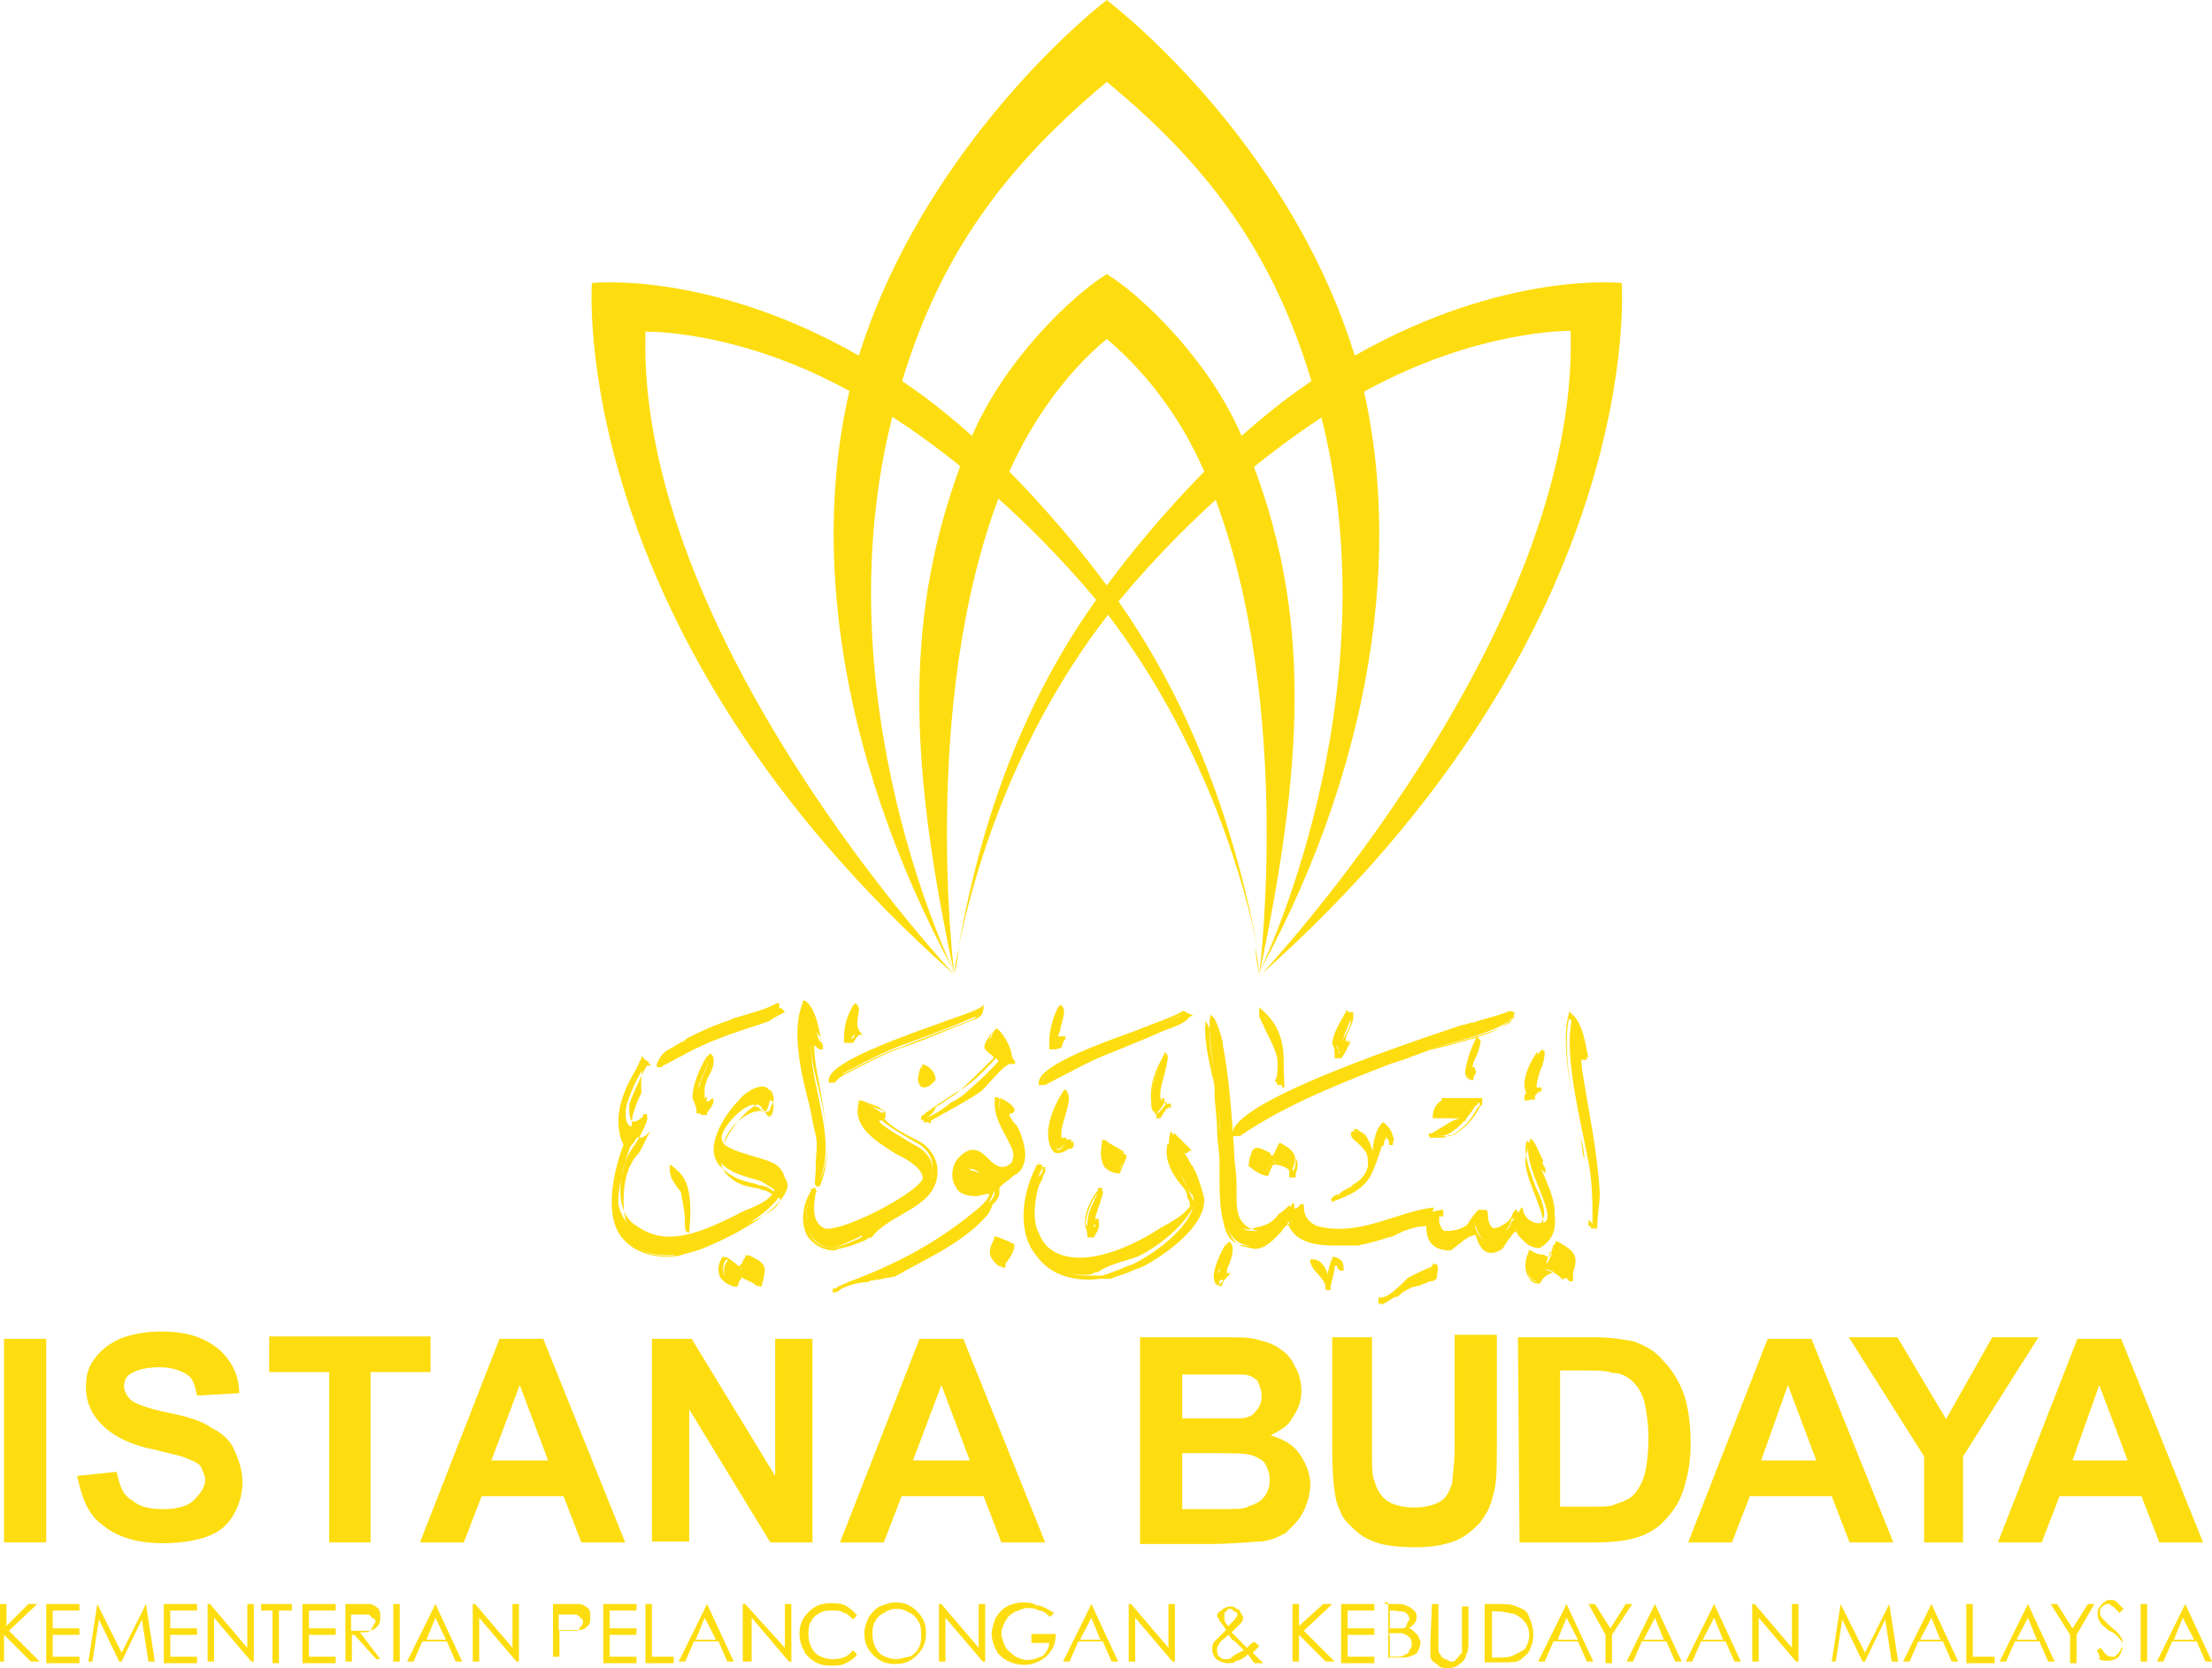 <?xml version="1.0" encoding="utf-8"?>
<!-- Generator: Adobe Illustrator 19.0.0, SVG Export Plug-In . SVG Version: 6.00 Build 0)  -->
<svg version="1.1" id="Layer_1" xmlns="http://www.w3.org/2000/svg" xmlns:xlink="http://www.w3.org/1999/xlink" x="0px" y="0px"
	 viewBox="0 0 272.8 205.7" style="enable-background:new 0 0 272.8 205.7;" xml:space="preserve">
<style type="text/css">
	.st0{fill:#FEDD10;}
</style>
<g>
	<g>
		<g>
			<path id="XMLID_199_" class="st0" d="M99.2,124c-1.9,4.4,1.1,12,1.6,16.1c0.3,1.9-0.3,4.1-0.3,6h0.3l0,0
				c2.7-5.2-0.8-11.7-0.8-17.2c0.3,0,0.3,0,0.3-0.3h0.3c0.3,0.3,0.5,0.8,0.8,0.8C100.8,128.1,100.3,125.1,99.2,124"/>
			<path class="st0" d="M101.1,146.3h-0.5v-0.3c0-0.8,0-1.4,0-2.2c0-1.4,0.3-2.5,0-3.8c-0.3-1.1-0.5-2.5-0.8-3.8
				c-1.1-4.1-2.2-9.3-0.8-12.5v-0.3h0.3c1.1,0.8,1.6,2.7,1.9,4.6c0,0.5,0.3,0.8,0.3,1.1v0.3h-0.3c-0.3,0-0.5-0.3-0.8-0.5l0,0
				c0,1.9,0.5,3.8,0.8,5.7C101.9,138.7,102.7,142.5,101.1,146.3L101.1,146.3L101.1,146.3z M99.2,124.3c-1.1,3,0,8.2,1.1,12
				c0.3,1.4,0.5,2.7,0.8,3.8c0.3,1.4,0,2.5,0,3.8c0,0.5,0,1.1,0,1.6c1.6-3.3,0.8-7.1,0-10.6c-0.5-2.2-1.1-4.1-1.1-6.3v-0.3h0.3v-0.3
				h0.5l0,0c0.3,0.3,0.3,0.5,0.5,0.5c0-0.3,0-0.5-0.3-0.8C100.3,127,100,125.1,99.2,124.3L99.2,124.3z"/>
		</g>
		<g>
			<path id="XMLID_196_" class="st0" d="M96.2,124.3c-1.6,1.1-3.8,1.4-6,2.2c-1.9,0.5-3.5,1.4-5.2,2.2c-1.1,0.5-2.2,0.8-3,1.6
				c-0.3,0.3-0.8,1.1-0.5,1.1l0,0c0.3,0,0.3,0,0.3,0c2.2-1.1,4.4-2.5,6.8-3.3c1.9-0.8,4.1-1.4,6.3-2.2c0.3-0.3,1.9-1.1,1.9-1.1
				C96.5,124.5,96.5,124.3,96.2,124.3L96.2,124.3z"/>
			<path class="st0" d="M81.5,131.6L81.5,131.6L81.5,131.6L81.5,131.6h-0.5v-0.3l0,0c0-0.3,0.5-1.1,0.8-1.4c0.5-0.5,1.4-0.8,2.2-1.4
				c0.3,0,0.5-0.3,0.8-0.5l0,0c1.6-0.8,3.3-1.6,5.2-2.2c0.5-0.3,0.8-0.3,1.4-0.5c1.6-0.5,3-0.8,4.4-1.6l0,0h0.3v0.3v0.3v0.3l0,0
				c0,0-1.6,1.1-1.9,1.4c-0.8,0.3-1.6,0.5-2.2,0.8c-1.4,0.5-2.7,0.8-3.8,1.4c-1.1,0.5-2.5,1.1-3.5,1.6c-1.1,0.5-1.9,1.1-3,1.6
				C81.7,131.6,81.7,131.6,81.5,131.6C81.7,131.6,81.7,131.6,81.5,131.6L81.5,131.6z M81.5,131.3L81.5,131.3L81.5,131.3L81.5,131.3
				L81.5,131.3z M81.5,131.3L81.5,131.3L81.5,131.3L81.5,131.3c1.1-0.5,2.2-1.1,3.3-1.6c1.1-0.5,2.5-1.4,3.5-1.9
				c1.4-0.5,2.7-1.1,4.1-1.4c0.8-0.3,1.4-0.5,2.2-0.8c0.3,0,1.4-0.8,1.9-1.1l0,0c-1.4,0.8-3,1.1-4.4,1.6c-0.5,0-0.8,0.3-1.4,0.5
				c-1.9,0.5-3.5,1.4-5.2,2.2l0,0c-0.3,0.3-0.5,0.3-0.8,0.5c-0.8,0.3-1.6,0.8-2.2,1.1l0,0C82,130.5,81.7,131.1,81.5,131.3
				L81.5,131.3z"/>
		</g>
		<g>
			<path id="XMLID_192_" class="st0" d="M105.5,124.3c-0.8,1.4-1.1,2.2-1.1,3.8c0.3,0,0.3,0,0.5,0.3c0-0.3,0.3-0.8,0.5-0.8
				C104.9,126.2,106,125.3,105.5,124.3"/>
			<path class="st0" d="M105.2,128.6L105.2,128.6c-0.3,0-0.5,0-0.5,0s0,0-0.3,0h-0.3v-0.5c0-1.6,0.3-2.7,1.1-4.1l0.3-0.3l0.3,0.3
				c0.3,0.5,0,1.1,0,1.4c0,0.5-0.3,1.1,0.3,1.9l0.3,0.3H106C105.7,127.8,105.5,128.1,105.2,128.6L105.2,128.6L105.2,128.6z
				 M104.9,128.1L104.9,128.1L104.9,128.1c0.3,0,0.5-0.3,0.5-0.5c-0.3-0.8-0.3-1.4,0-1.9c0-0.3,0-0.5,0-0.8
				C104.9,125.9,104.9,126.7,104.9,128.1L104.9,128.1z"/>
		</g>
		<g>
			<path id="XMLID_189_" class="st0" d="M121,124.3c-2.7,1.4-18.5,6.3-18.5,9h0.3V133c2.7-1.4,5.4-3,8.4-4.1c3-1.1,6-2.2,9-3.5
				C120.7,125.3,120.7,125.1,121,124.3"/>
			<path class="st0" d="M103,133.5h-0.8v-0.3c0-1.9,6.3-4.4,13.9-7.1c2.2-0.8,4.1-1.4,4.9-1.9l0.3-0.3v0.3c0,0.8-0.3,1.1-0.8,1.4
				c-3,1.1-6,2.5-9,3.5c-2.5,0.8-4.9,2.2-7.1,3.3C103.8,132.7,103.3,133,103,133.5L103,133.5L103,133.5z M120.7,124.5
				c-0.8,0.5-2.5,1.1-4.6,1.9c-4.6,1.6-12.5,4.6-13.4,6.5c0.5-0.3,0.8-0.5,1.4-0.5c2.2-1.1,4.6-2.5,7.1-3.3c2.7-1.1,5.7-2.2,9-3.5
				C120.4,125.3,120.4,125.1,120.7,124.5L120.7,124.5z"/>
		</g>
		<g>
			<path id="XMLID_186_" class="st0" d="M130.5,124.3c-0.8,1.6-1.1,3-1.1,4.9h0.5c0.3-0.5,0.3-0.8,0.5-1.4c0,0-0.5,0.3-0.5,0l0,0
				C130,127,131.1,125.1,130.5,124.3"/>
			<path class="st0" d="M130.2,129.4h-0.8v-0.3c0-1.9,0.3-3.3,1.1-4.9l0.3-0.3l0.3,0.3c0.3,0.5,0,1.4-0.3,2.5c0,0.5-0.3,0.8-0.3,1.1
				l0,0l0,0c0,0,0,0,0.3,0c0,0,0,0,0.3,0h0.3v0.3c-0.3,0.3-0.3,0.5-0.5,1.1L130.2,129.4L130.2,129.4z M129.7,129.2L129.7,129.2
				l0.3-0.3c0-0.3,0.3-0.5,0.3-0.5c-0.3,0-0.3,0-0.3,0h-0.3v-0.3c0-0.5,0.3-0.8,0.3-1.4c0.3-0.5,0.3-1.1,0.3-1.6
				C129.7,126.2,129.7,127.3,129.7,129.2L129.7,129.2z"/>
		</g>
		<g>
			<path id="XMLID_183_" class="st0" d="M146.3,124.8c-2.5,1.9-17.7,5.7-17.7,8.7h0.3l0,0l0,0l0,0c4.6-2.5,9.5-4.1,14.4-6.3
				c1.1-0.5,2.7-0.8,3.5-1.9h0.3C146.6,125.1,146.3,124.8,146.3,124.8"/>
			<path class="st0" d="M128.9,133.8h-0.5l0,0h-0.3v-0.3c0-1.9,6.3-4.4,11.7-6.3c2.7-1.1,5.2-1.9,6-2.5h0.3l0,0l0.3,0.3
				c0,0,0,0,0.3,0l0.5,0.3h-0.5c-0.5,0.8-1.6,1.1-2.5,1.4c-0.3,0-0.8,0.3-1.1,0.3c-1.9,0.8-3.8,1.6-5.7,2.5
				C134.6,130.8,131.9,132.2,128.9,133.8L128.9,133.8L128.9,133.8z M128.6,133.2L128.6,133.2c2.7-1.4,5.7-2.7,8.7-3.8
				c1.9-0.8,3.8-1.6,5.7-2.5c0.3-0.3,0.5-0.3,1.1-0.3c0.8-0.3,1.9-0.5,2.5-1.4c0,0-0.3,0-0.3-0.3c-1.1,0.5-3.3,1.6-6,2.5
				C135.4,129.2,129.2,131.6,128.6,133.2L128.6,133.2z"/>
		</g>
		<g>
			<path id="XMLID_180_" class="st0" d="M166.5,124.8c-0.5,1.1-1.6,2.5-1.6,3.8c0,0.5,0.3,1.1,0.3,1.4h0.5c0-0.3,0.8-1.4,0.5-1.4
				v-0.3c-0.3,0-0.3,0.3-0.5,0.3C165.4,127.5,166.8,126.4,166.5,124.8C166.8,125.1,166.8,125.1,166.5,124.8
				C166.5,125.1,166.5,125.1,166.5,124.8"/>
			<path class="st0" d="M165.4,130.5h-0.8v-0.3c0-0.5,0-1.1-0.3-1.4l0,0l0,0c0-1.1,0.8-2.5,1.4-3.5c0-0.3,0.3-0.3,0.3-0.5v-0.3
				l0.3,0.3c0,0,0,0,0.3,0c0.3,0,0.3,0,0.3,0.3v0.3c0,0.5-0.3,1.1-0.5,1.6c-0.3,0.5-0.5,1.1-0.5,1.9c0,0,0.3,0,0.3-0.3l0.3-0.3v0.3
				l0,0C166.2,129.2,165.7,130.2,165.4,130.5L165.4,130.5L165.4,130.5z M165.1,130L165.1,130c0.3-0.3,0.5-0.8,0.8-0.8l0,0l0,0
				c0,0-0.3,0-0.3,0.3l-0.3,0.3v-0.3c0-0.8,0.5-1.6,0.8-2.2c0.3-0.5,0.5-1.1,0.5-1.6l0,0c0,0,0,0.3-0.3,0.3
				c-0.5,1.1-1.4,2.2-1.4,3.3C165.1,129.2,165.1,129.7,165.1,130L165.1,130z"/>
		</g>
		<g>
			<path id="XMLID_177_" class="st0" d="M149.3,125.1c-0.5,1.9,0.5,7.4,0.8,9.5c0.3,2.7,0.5,5.7,0.5,8.4c0,2.5,0,5.2,0.5,7.6
				c0.3,1.1,0.8,2.2,1.9,2.7c3.5,1.6,4.9-2.7,6.3-2.7c0,0.3,0,0-0.3,0v0.3c1.1,2.5,3.3,2.7,6,2.7c0.8,0,1.6,0,2.5,0
				c1.1-0.3,1.9-0.5,3-0.8c1.6-0.5,3.5-1.6,5.4-1.6c0,1.9,0.8,3,3,3c1.1-0.8,1.9-1.4,2.7-2.7c0,0,0.3,0,0.3-0.3V151
				c0.5,1.4,1.4,3.3,3,1.9c0.5-0.8,1.1-1.6,1.6-2.2l0,0h0.3l0,0c0.8,1.1,1.1,2.2,3,2.2c3.5-2.2,1.4-6,0.3-8.7c0-0.3-0.5-1.1-0.3-1.1
				c0.3,0,0.3,0.3,0.5,0.3v-0.3c0,0,0.3,0,0,0c-0.3-0.5-1.1-2.7-1.6-2.7v0.3c-1.4,2.7,3.8,9.5,1.6,10.1c-1.4,0.3-2.5-0.8-2.5-1.9
				c0,0-0.3,0-0.3,0.3c-0.5,0.5-0.8,1.6-1.6,1.9c-1.9,1.4-2.5-0.3-2.5-1.9h-1.1l0,0c-0.5,0.5-1.1,1.4-1.4,1.9
				c-1.1,0.8-3.8,1.4-4.1-0.8c0-0.3-0.3-1.1,0-1.1v-0.3c-4.6,0.5-9.3,3.8-14.7,2.2c-1.4-0.5-2.5-1.1-2.5-2.7c-0.3,0-0.3,0-0.3,0.3
				c-1.4,0.8-1.9,2.5-3.5,3c-1.4,0.3-3,0-3.8-1.1c-0.5-1.4-0.5-3-0.5-4.6c-0.3-5.7-0.5-11.7-1.4-17.2
				C150.1,127,149.9,125.9,149.3,125.1"/>
			<path class="st0" d="M179,154L179,154c-1.9,0-3-0.8-3-3c-1.4,0-2.5,0.5-3.5,1.1c-0.5,0.3-1.1,0.5-1.4,0.5
				c-0.8,0.3-1.6,0.5-2.7,0.8h-0.5c-0.5,0-1.4,0-1.9,0c-0.3,0-0.3,0-0.5,0l0,0c-2.7,0-4.9-0.3-6.3-2.7l0,0l0,0
				c-0.3,0.3-0.8,0.5-1.1,1.1c-0.8,0.8-1.9,2.2-3.3,2.2c-0.5,0-1.1-0.3-1.6-0.3c-1.1-0.5-1.6-1.4-1.9-2.7c-0.5-1.9-0.5-4.1-0.5-6
				c0-0.5,0-1.1,0-1.4c0-1.4-0.3-2.7-0.3-4.1s-0.3-2.7-0.3-4.4c0-0.5-0.3-1.4-0.3-2.2c-0.5-2.5-1.1-6-0.5-7.4v-0.3l0.3,0.3
				c0.5,0.8,0.8,1.9,1.1,3v0.3c0.8,4.1,1.1,8.7,1.4,13.1c0,1.4,0.3,2.7,0.3,4.1c0,0.3,0,0.8,0,1.1c0,1.1,0,2.5,0.5,3.3
				c0.5,0.8,1.4,1.4,2.5,1.4c0.3,0,0.8,0,1.1-0.3c1.1-0.3,1.6-0.8,2.2-1.6c0.3-0.5,0.8-0.8,1.4-1.1c0-0.3,0.3-0.3,0.3-0.3l0,0h0.3
				v0.3c0,1.6,1.1,2.2,2.2,2.7c1.1,0.3,2.2,0.5,3.3,0.5c2.2,0,4.4-0.8,6.5-1.4c1.6-0.5,3.3-1.1,4.9-1.4h0.3v0.8h-0.5
				c0,0,0,0.5,0,0.8c0.3,1.1,1.1,1.4,1.6,1.4c0.8,0,1.6-0.3,2.2-0.5c0.5-0.5,0.8-1.4,1.4-1.9v-0.3h0.8v0.3c0,0.5,0,1.1,0.3,1.6
				c0.3,0.8,1.1,0.8,1.9,0.3c0.5-0.3,0.5-0.5,0.8-1.1c0.3-0.3,0.3-0.5,0.8-0.8c0-0.3,0-0.3,0.3-0.3l0,0l0,0h0.3v0.3
				c0,0.5,0.3,1.1,0.5,1.4c0.5,0.5,1.1,0.5,1.6,0.5c0.3,0,0.3,0,0.3-0.3c0.3-0.5-0.3-2.2-0.8-3.5c-0.8-2.2-1.9-4.4-1.1-6v-0.3h0.3
				c0.5,0,1.1,1.1,1.9,2.5l0,0l0,0v0.3v0.3l-0.3-0.3c0,0-0.3-0.3-0.5-0.3c0,0.3,0,0.5,0.3,0.8c0,0.3,0.3,0.5,0.3,0.8
				c1.1,2.7,2.7,6.3-0.5,8.2l0,0l0,0c-1.4,0-1.9-0.8-2.7-1.6c0-0.3-0.3-0.3-0.3-0.5c-0.5,0.5-1.1,1.4-1.6,2.2l0,0
				c-0.5,0.3-0.8,0.5-1.4,0.5c-1.1,0-1.6-1.1-1.9-2.2l0,0C181.2,152.3,180.4,153.1,179,154L179,154L179,154z M176.3,150.4
				L176.3,150.4L176.3,150.4c0.3,2.2,1.1,3,2.7,3c1.1-0.8,1.9-1.4,2.5-2.5l0,0l0,0l0,0l0,0l0,0h0.3c0.3,1.1,0.8,2.2,1.9,2.2
				c0.3,0,0.5,0,1.1-0.3c0.5-0.8,1.1-1.4,1.6-2.2v-0.3h0.5v0.3c0,0.3,0.3,0.3,0.3,0.5c0.5,0.8,1.1,1.6,2.2,1.6
				c3-1.9,1.6-5.2,0.3-7.6c0-0.3-0.3-0.5-0.3-0.8s-0.3-1.1-0.3-1.4h0.3l0,0l0,0h0.3l0,0c-0.5-1.4-1.1-2.2-1.4-2.2
				c-0.5,1.4,0.3,3.5,1.1,5.7c0.8,1.6,1.4,3.3,0.8,4.1c0,0.3-0.3,0.3-0.5,0.5c-0.8,0-1.4,0-1.9-0.5c-0.3-0.3-0.5-0.8-0.8-1.4
				c-0.3,0.3-0.5,0.5-0.5,0.8c-0.3,0.5-0.5,0.8-1.1,1.1c-1.1,0.8-2.2,0.5-2.5-0.3c-0.3-0.5-0.3-0.8-0.3-1.6l0,0l0,0
				c-0.5,0.8-1.1,1.4-1.6,1.9l0,0c-0.5,0.5-1.6,0.8-2.5,0.8C177.4,152,176.6,151.5,176.3,150.4c0-0.3,0-0.8,0-1.1l0,0
				c-1.4,0.3-3,0.8-4.4,1.1c-2.2,0.8-4.4,1.4-6.8,1.4c-1.1,0-2.5-0.3-3.5-0.5c-1.1-0.5-2.5-1.1-2.5-2.7c-0.5,0.3-0.8,0.8-1.4,1.1
				c-0.5,0.8-1.4,1.4-2.5,1.6c-0.3,0-0.8,0.3-1.1,0.3c-1.4,0-2.2-0.5-2.7-1.4c-0.5-1.1-0.5-2.2-0.5-3.5c0-0.3,0-0.8,0-1.1
				c0-1.4-0.3-2.7-0.3-4.1c-0.3-4.4-0.5-8.7-1.1-12.8v-0.3c0-0.8-0.3-1.6-0.8-2.5c-0.3,1.6,0.3,4.6,0.8,6.8c0.3,0.8,0.3,1.6,0.3,2.2
				c0,1.4,0.3,3,0.3,4.4s0.3,2.7,0.3,4.1c0,0.5,0,1.1,0,1.4c0,2.2,0,4.1,0.5,6c0.3,1.4,0.8,2.2,1.6,2.5c0.5,0.3,1.1,0.3,1.4,0.3
				c1.4,0,2.2-1.1,3-1.9c0.5-0.5,1.1-1.4,1.6-1.4h0.3v0.3c0,0,0,0,0,0.3l0,0c1.1,2.5,3.3,2.5,5.7,2.5c0.3,0,0.3,0,0.5,0
				c0.5,0,1.4,0,1.9,0h0.3c0.8-0.3,1.6-0.5,2.7-0.8c0.5-0.3,0.8-0.3,1.4-0.5C173.6,151,174.7,150.4,176.3,150.4L176.3,150.4z"/>
		</g>
		<g>
			<path id="XMLID_174_" class="st0" d="M155.6,125.1c0,0.3,0,0.5,0,0.8c0,0.3,0.3,0.5,0.3,0.8c1.1,2.2,1.9,3.5,1.9,6.3
				c0,0.3,0,0.8,0.3,0.8v0.3h0.3C158.3,130.5,158.3,127,155.6,125.1"/>
			<path class="st0" d="M158,133.8h-0.5v-0.3l0,0c-0.3,0-0.3-0.3,0-0.8c0,0,0,0,0-0.3c0.3-2.7-0.5-4.1-1.6-6l-0.3-0.3
				c0-0.3-0.3-0.5-0.3-0.8l0,0l0,0c0-0.3,0-0.5,0-0.8v-0.3l0.3,0.3C158.6,127,158.6,130.5,158,133.8L158,133.8L158,133.8z
				 M157.8,133.2L157.8,133.2c0.3-2.7,0.3-6-1.9-7.9v0.3c0,0.3,0.3,0.5,0.3,0.5l0.3,0.3c1.1,1.9,1.9,3.5,1.6,6.3l0,0
				C157.8,133,157.8,133.2,157.8,133.2L157.8,133.2z"/>
		</g>
		<g>
			<path id="XMLID_171_" class="st0" d="M186.4,125.1c-1.9,0.5-3.8,1.1-5.7,1.6c-4.4,1.4-28.3,9-28.3,13.1h0.5v-0.3
				c7.1-4.4,15.5-7.1,23.4-10.1c2.5-0.8,8.7-2.2,10.1-3.8c0.3-0.3,0.3-0.3,0.3-0.5c0,0,0.3-0.3,0-0.3
				C186.4,125.1,186.4,125.1,186.4,125.1"/>
			<path class="st0" d="M152.9,140.1H152v-0.3c0-3.8,19.9-10.6,28.3-13.4c0.5,0,0.8-0.3,1.4-0.3c1.4-0.5,3-0.8,4.4-1.4l0,0l0,0l0,0
				c0,0,0,0,0.3,0c0,0,0.3,0,0.3,0.3v0.3c0,0,0,0.3-0.3,0.3c0,0,0,0.3-0.3,0.3l0,0c-1.1,1.4-4.6,2.2-7.4,3c-1.1,0.3-2.2,0.5-3,0.8
				c-1.4,0.5-2.7,1.1-4.1,1.4C165.7,133.5,158.9,136,152.9,140.1L152.9,140.1L152.9,140.1z M152.6,139.5L152.6,139.5L152.6,139.5
				L152.6,139.5c6.3-3.8,12.8-6.3,19.6-8.7c1.4-0.5,2.7-1.1,4.1-1.4c0.8-0.3,1.9-0.5,3-0.8c2.7-0.8,6-1.6,7.1-2.7c0,0,0-0.3,0.3-0.3
				c0,0,0-0.3,0.3-0.3l0,0l0,0c-1.4,0.5-3,0.8-4.4,1.4c-0.5,0-0.8,0.3-1.4,0.3C167.3,131.1,153.1,136.5,152.6,139.5L152.6,139.5z"/>
		</g>
		<g>
			<path id="XMLID_168_" class="st0" d="M194,125.3c-1.4,4.1,1.1,13.6,1.9,18c0.5,2.5,0.5,5.2,0.5,7.9h0.3v0.3h0.3v-0.3l0,0
				c0-1.4,0.3-2.7,0.3-4.1c-0.3-5.2-1.4-10.1-2.2-15.3c0-0.3-0.3-2.2,0.3-2.2c0,0.3,0.3,0.8,0.5,0.8l0,0l0,0
				C195.6,129.2,195.1,126.2,194,125.3"/>
			<path class="st0" d="M196.7,151.5h-0.5v-0.3h-0.3v-0.8c0-2.5,0-4.9-0.5-7.4c-0.3-0.8-0.3-1.9-0.5-3c-1.1-4.9-2.5-11.7-1.4-15
				v-0.3l0.3,0.3c1.4,1.1,1.9,4.1,1.9,5.4v0.3h-0.5l0,0c-0.3,0-0.3-0.3-0.3-0.5c0,0.3,0,0.8,0,1.6v0.3c0.3,1.6,0.5,3,0.8,4.6
				c0.5,3.5,1.4,7.1,1.4,10.6l0,0l0,0C197,148.5,196.7,149.9,196.7,151.5L196.7,151.5L196.7,151.5L196.7,151.5L196.7,151.5z
				 M196.5,151L196.5,151c0.3-1.4,0.3-2.7,0.5-3.8c-0.3-3.5-0.8-7.1-1.4-10.4c-0.3-1.6-0.5-3-0.8-4.6c0,0,0,0,0-0.3
				c0-0.8-0.3-1.6,0-2.2l0.3-0.3l0,0l0,0c0,0,0,0,0,0.3s0,0.3,0,0.3c0-1.4-0.5-3.5-1.6-4.4c-0.8,3.5,0.3,9.8,1.4,14.4
				c0.3,1.1,0.5,2.2,0.5,3c0.5,2.5,0.5,4.9,0.5,7.4L196.5,151L196.5,151L196.5,151z"/>
		</g>
		<g>
			<path id="XMLID_165_" class="st0" d="M122.6,127.5c-0.5,0.5-1.1,1.1-0.8,1.9c0,0.5,1.1,1.1,1.1,1.1s0,0.3,0.3,0.3
				c-1.4,1.6-3,3-4.6,4.4c-1.4,0.8-2.7,1.9-4.1,2.7c0,0.3-0.3,0.3-0.3,0.3h0.3v0.3h0.3v-0.3c1.9-1.1,4.1-2.2,6-3.5
				c0.8-0.5,3-3.5,3.8-3.5h0.3h0.3v-0.3C124.5,130,123.4,128.1,122.6,127.5"/>
			<path class="st0" d="M114.4,138.4h-0.5v-0.3h-0.3v-0.3c0,0,0-0.3,0.3-0.3c0,0,0,0,0.3-0.3l0,0l0,0c0.5-0.3,1.1-0.8,1.6-1.1
				c0.8-0.5,1.6-1.1,2.5-1.6c1.9-1.1,3.3-2.7,4.6-4.1l0,0c-0.3-0.3-1.1-0.8-1.1-1.4c0-0.8,0.5-1.4,0.8-1.9l0.3-0.3l0,0
				c0.8,0.5,1.9,2.5,1.9,3.5v0.3h-0.3h-0.3c-0.3,0-1.4,1.1-2.2,1.9c-0.5,0.5-1.1,1.4-1.6,1.6c-0.8,0.5-1.9,1.1-2.7,1.6
				C116.4,137.1,115.5,137.6,114.4,138.4L114.4,138.4L114.4,138.4z M114.2,137.9L114.2,137.9c1.1-0.5,2.2-1.1,3-1.9
				c0.8-0.5,1.9-1.1,2.7-1.6c0.3-0.3,0.8-0.8,1.4-1.4c1.1-1.4,1.9-2.2,2.5-2.2l0,0l0,0l0,0l0,0c0.3-0.8-0.8-2.5-1.6-3.3
				c-0.3,0.5-0.8,1.1-0.8,1.6c0,0.3,0.5,0.8,1.1,1.1l0,0l0,0c0,0,0,0,0,0.3l0,0l0,0l0,0c-1.4,1.4-3,3-4.6,4.4
				c-0.8,0.5-1.6,1.1-2.5,1.6C115.3,137.1,114.7,137.6,114.2,137.9L114.2,137.9z"/>
		</g>
		<g>
			<path id="XMLID_162_" class="st0" d="M182,128.1c-0.3,0.5-2.2,4.9-0.5,4.9c0-0.3,0.3-0.5,0.5-0.5v-0.3l0,0v-0.3
				c0,0-0.5,0.3-0.5,0h-0.3c0.3-1.1,1.1-2.5,1.1-3.5C182.3,128.3,182.3,128.1,182,128.1"/>
			<path class="st0" d="M181.7,133.2L181.7,133.2c-0.5,0-0.8-0.3-0.8-0.3c-0.5-0.5,0-2.2,1.1-4.6c0,0,0,0,0-0.3v-0.3l0.3,0.3l0,0
				c0,0,0,0,0.3,0.3l0,0l0,0c0,0.5-0.3,1.4-0.5,1.9c-0.3,0.5-0.5,1.1-0.5,1.4l0,0l0,0l0,0l0,0h0.3v0.3l0,0v0.5h-0.3
				C182,132.7,181.7,132.7,181.7,133.2L181.7,133.2L181.7,133.2z M180.9,132.2c0,0.3,0,0.5,0,0.5s0,0,0.3,0.3c0-0.3,0.3-0.3,0.3-0.5
				l0,0l0,0C181.5,132.2,181.2,132.2,180.9,132.2L180.9,132.2L180.9,132.2z M182,128.3c-0.5,1.6-1.1,2.5-1.1,3.3
				c0-0.5,0.3-1.1,0.5-1.4C182,129.4,182.3,128.9,182,128.3C182.3,128.3,182.3,128.3,182,128.3L182,128.3z"/>
		</g>
		<g>
			<path id="XMLID_158_" class="st0" d="M122.3,128.6c0.3,0,0.5,0,0.5,0.3h-0.3c0,0.3,0,0.3,0.3,0.3v0.3c-0.3,0-0.3,0-0.3-0.3
				S122.3,128.9,122.3,128.6"/>
			<path id="XMLID_157_" class="st0" d="M122.6,129.4c0,0-0.3,0-0.3-0.3l-0.3-0.3l-0.3-0.5h0.5l0,0c0.3,0,0.5,0,0.5,0.5l0,0v0.5
				L122.6,129.4C122.9,129.4,122.9,129.4,122.6,129.4L122.6,129.4L122.6,129.4z"/>
		</g>
		<g>
			<path id="XMLID_156_" class="st0" d="M189.6,129.7c-0.8,1.1-1.6,2.7-1.6,4.1c0,0.5,0.3,1.1,0.3,1.4h0.3v-0.3
				c0-0.3,0.5-0.8,0.5-0.8v-0.3l0,0c-0.3,0-0.3,0-0.5,0.3C188.6,133.2,189.9,130.2,189.6,129.7"/>
			<path class="st0" d="M188.6,135.7H188v-0.3c0-0.3,0-0.5,0-0.8c0-0.3,0-0.5,0-0.5l0,0l0,0c0-1.6,1.1-3.3,1.9-4.4l0.3-0.3l0.3,0.3
				c0,0.3,0,1.1-0.5,2.2c-0.3,0.8-0.5,1.6-0.5,2.2c0,0,0,0,0.3,0l0,0h0.3v0.5h-0.3c0,0-0.3,0.3-0.5,0.5v0.5H188.6z M188,134.1
				c0,0.3,0,0.5,0,0.5c0,0.3,0,0.3,0,0.5c0.3-0.3,0.3-0.5,0.5-0.5l0,0h-0.3v-0.3c0-0.5,0.3-1.6,0.5-2.5c0-0.3,0.3-0.8,0.3-1.1
				C188.8,131.6,188.3,133,188,134.1L188,134.1z"/>
		</g>
		<g>
			<path id="XMLID_153_" class="st0" d="M143.6,130c-0.8,1.6-1.6,3.8-1.6,6c0,0.8,0.5,1.1,0.5,1.6l0,0v-0.3c0.5-0.3,1.1-1.1,1.1-1.6
				l0,0v-0.3c-0.3,0-0.3,0-0.3,0.3C141.4,136,144.1,130.8,143.6,130"/>
			<path class="st0" d="M143.1,137.9h-0.5v-0.3c0-0.3,0-0.5-0.3-0.5c-0.3-0.3-0.3-0.5-0.3-1.1c-0.3-2.2,0.5-4.1,1.6-6v-0.3l0.3,0.3
				c0.3,0.3,0,1.1-0.3,2.5c-0.3,1.1-0.8,2.7-0.3,3.3c0,0,0.3,0.3,0.5,0.3l0,0c0,0,0,0,0.3,0l0,0l0,0h0.3v0.3l0,0v0.3
				C144.1,136.2,143.6,137.1,143.1,137.9L143.1,137.9L143.1,137.9z M143.3,130.8c-0.8,1.6-1.4,3.3-1.1,5.2c0,0.3,0.3,0.5,0.3,0.8
				c0,0.3,0.3,0.3,0.3,0.5c0.3-0.3,0.8-0.8,1.1-1.4l0,0c-0.5,0-0.8,0-1.1-0.3c-0.5-0.5,0-2.2,0.3-3.5
				C143.3,131.6,143.3,131.1,143.3,130.8L143.3,130.8z"/>
		</g>
		<g>
			<path id="XMLID_150_" class="st0" d="M87.2,130.2c-0.8,1.4-1.9,3.5-1.6,5.2c0.3,0.5,0.3,1.1,0.5,1.6h0.3v-0.3
				c0.3-0.3,0.8-0.8,0.8-1.4c-0.3,0-0.5,0.3-0.8,0.3v-0.3h-0.3c0-0.3,0-1.9,0.3-1.9C86.4,132.7,87.7,131.3,87.2,130.2"/>
			<path class="st0" d="M86.4,137.3h-0.5v-0.3c0-0.5-0.3-1.1-0.5-1.6l0,0c0-1.9,1.1-3.8,1.9-5.2l0.3-0.3l0.3,0.3
				c0.3,0.8,0,1.6-0.5,2.5c-0.3,0.5-0.3,0.8-0.5,1.4v0.3l0,0c0,0,0,0.5,0,1.4h0.3l0,0l0,0c0.3,0,0.3,0,0.5-0.3h0.3v0.3
				c0,0.3-0.3,0.8-0.8,1.4v0.3H86.4z M85.8,135.4c0.3,0.5,0.3,0.8,0.3,1.4l0,0c0.3-0.3,0.5-0.5,0.5-0.8l0,0h-0.3h-0.3v-0.3l0,0
				L85.8,135.4c0.3-0.8,0.3-1.4,0.5-1.6l0,0c0-0.3,0.3-0.8,0.5-1.4c0.3-0.5,0.5-1.1,0.5-1.6C86.7,132.2,85.8,133.8,85.8,135.4
				L85.8,135.4z"/>
		</g>
		<g>
			<path id="XMLID_147_" class="st0" d="M79.3,131.1c-1.4,2.7-3.3,5.7-2.7,9c0,0.3,0.3,1.1,0.5,1.1c-1.9,5.4-3,13.6,5.4,13.6
				c0.3,0,0.5,0,0.8,0c0.8-0.3,1.9-0.5,2.7-0.8c2.5-0.8,12.3-5.4,10.6-9.3c-1.1-2.2-7.4-1.6-7.6-4.4c0-1.4,3.5-5.2,4.9-3.8
				c0,0.3,0.3,0.3,0.3,0.5h0.3c0.3-0.5,0.5-1.4,0.5-2.2c-0.5-1.9-3.3,0-3.8,0.8c-1.6,1.6-4.4,5.4-2.2,7.9c1.4,1.4,3.3,1.6,4.9,2.2
				c0.5,0.3,1.9,1.1,1.6,1.1c-0.5,1.4-3,2.2-4.1,2.7c-3.5,1.9-9.3,4.9-13.4,1.9c-1.4-1.1-1.9-2.7-1.9-4.6c0-2.2,0.5-4.4,1.9-5.7
				c0.3-0.3,1.9-3,1.4-3v-0.3l0,0v0.3c-1.4,1.6-2.5,0.8-2.2-1.4c0-0.8,1.9-5.2,2.5-5.2C79.6,131.3,79.3,131.1,79.3,131.1"/>
			<path class="st0" d="M82.6,155L82.6,155c-2.7,0-4.6-0.8-6-2.5c-2.2-3-0.8-8.4,0.3-11.4c-0.3-0.3-0.5-1.4-0.5-1.4
				c-0.5-2.7,0.5-5.2,1.9-7.6c0.3-0.5,0.5-1.1,0.8-1.6v-0.3l0.3,0.3c0,0,0,0,0.3,0.3c0.3,0,0.3,0.3,0.3,0.3l0.3,0.3h-0.5
				c-0.3,0.3-2.2,4.4-2.2,4.9c0,0.8,0,1.6,0.3,1.9c0.3,0.3,0.8,0,1.4-0.5v-0.3h0.5v0.3l0,0c0.3,0.5-1.4,3.3-1.4,3.3l0,0
				c-1.1,1.4-1.9,3.3-1.9,5.7c0,1.9,0.5,3.5,1.9,4.4c1.1,0.8,2.5,1.4,4.1,1.4l0,0c3,0,6-1.6,8.4-2.7c0.3,0,0.3-0.3,0.5-0.3
				s0.5-0.3,0.8-0.3c1.1-0.5,2.7-1.1,3.3-2.2c-0.3-0.3-1.1-0.8-1.6-0.8c-0.3,0-0.8-0.3-1.1-0.3c-1.4-0.3-2.7-0.8-3.8-1.9
				c-2.7-2.5,0.8-6.8,2.2-8.2c0.5-0.5,1.9-1.6,3-1.6c0.5,0,1.1,0.3,1.1,0.8c0.3,0.5,0,1.1-0.3,1.6c0,0.3,0,0.3-0.3,0.5l0,0H94l0,0
				c0,0,0-0.3-0.3-0.3c0,0,0-0.3-0.3-0.3c-0.3,0-0.3-0.3-0.5-0.3c-0.8,0-1.9,0.5-2.7,1.6c-0.8,0.8-1.4,1.6-1.4,2.2
				c0,1.4,1.9,1.9,3.8,2.5c1.6,0.5,3.3,0.8,3.8,1.9c0.3,0.5,0.3,1.4,0,2.2c-1.6,3.8-10.6,7.4-10.6,7.4c-0.8,0.3-1.9,0.5-2.7,0.8
				C83.4,155,83.1,155,82.6,155L82.6,155L82.6,155z M79.3,131.3c-0.3,0.5-0.5,1.1-0.8,1.4c-1.1,2.2-2.5,4.6-1.6,7.4
				c0,0.3,0.3,1.1,0.5,1.1h0.3v0.3c-1.1,3-2.5,8.2-0.3,11.2c1.1,1.6,3,2.2,5.4,2.2c0.3,0,0.5,0,0.8,0c0.8-0.3,1.9-0.5,2.7-0.8
				c2.2-0.8,9.3-4.1,10.6-7.1c0.3-0.5,0.3-1.1,0-1.6c-0.5-0.8-1.9-1.4-3.5-1.6c-1.9-0.5-4.1-1.1-4.1-2.7c0-0.8,0.8-1.9,1.4-2.5
				c1.1-1.1,2.2-1.6,3-1.6c0.3,0,0.5,0,0.8,0.3l0,0c0,0,0,0.3,0.3,0.3c0,0,0,0,0,0.3l0,0c0,0,0-0.3,0.3-0.3c0.3-0.5,0.3-1.1,0.3-1.4
				c0-0.5-0.3-0.5-0.8-0.5c-0.8,0-2.2,1.1-2.7,1.6c-1.1,1.1-4.6,5.2-2.2,7.6c1.1,1.1,2.2,1.4,3.5,1.6c0.3,0,0.8,0.3,1.1,0.3
				s0.8,0.5,1.1,0.5c0.8,0.5,0.8,0.5,0.8,0.5v0.3l0,0c-0.5,1.1-2.2,1.9-3.3,2.5c-0.3,0-0.5,0.3-0.8,0.3c-0.3,0-0.3,0.3-0.5,0.3
				c-2.5,1.4-5.7,3-8.7,3l0,0c-1.6,0-3-0.5-4.1-1.4c-1.4-1.1-1.9-2.5-1.9-4.6c0-2.5,0.5-4.6,1.9-6c0.3-0.5,1.1-2.2,1.4-2.7
				c-0.5,0.5-0.8,0.8-1.4,0.8c-0.3,0-0.5,0-0.5-0.3c-0.3-0.3-0.5-1.1-0.3-2.2c0-0.3,0.5-1.9,1.1-3C79,132.2,79.3,131.6,79.3,131.3
				C79.6,131.3,79.3,131.3,79.3,131.3L79.3,131.3L79.3,131.3z"/>
		</g>
		<g>
			<path id="XMLID_144_" class="st0" d="M113.6,131.6c-0.3,0.5-0.8,2.5,0.3,2.2C115.5,133.8,114.7,131.9,113.6,131.6"/>
			<path class="st0" d="M113.9,134.1L113.9,134.1c-0.3,0-0.5-0.3-0.5-0.3c-0.3-0.5,0-1.9,0.3-2.2v-0.3h0.3c0.8,0.3,1.4,1.1,1.4,1.9
				C115,133.5,114.7,134.1,113.9,134.1L113.9,134.1L113.9,134.1z M113.6,131.9c-0.3,0.5-0.5,1.4-0.3,1.6c0,0,0,0.3,0.3,0.3l0,0l0,0
				c0.3,0,0.5-0.3,0.5-0.5C114.7,132.7,114.2,131.9,113.6,131.9L113.6,131.9z"/>
		</g>
		<g>
			<path id="XMLID_141_" class="st0" d="M113.6,132.4c0.3,0.3,0.8,0.3,0.8,0.8l0,0l0,0c-0.3,0-0.3,0-0.3,0
				C113.9,133,113.6,132.7,113.6,132.4"/>
			<path id="XMLID_140_" class="st0" d="M114.2,133.5c0,0-0.3,0-0.3-0.3V133c0-0.3,0-0.3-0.3-0.5l-0.3-0.5l0.5,0.3
				c0.3,0.3,0.8,0.5,0.8,0.8v0.5l0,0l0,0H114.2L114.2,133.5L114.2,133.5L114.2,133.5z"/>
		</g>
		<g>
			<path id="XMLID_139_" class="st0" d="M131.3,134.6c-0.8,1.6-2.5,4.9-1.4,6.8c0.5,0.8,1.6-0.3,1.6-0.8c0,0,0,0,0-0.3l0,0l0,0h-0.3
				c-0.3,0-0.5,0.3-0.8,0.5C129.7,138.4,131.9,136.5,131.3,134.6"/>
			<path class="st0" d="M130.5,142.2c-0.3,0-0.5,0-0.8-0.5c-1.1-1.9,0-4.9,1.4-7.1l0.3-0.3l0.3,0.5c0.3,0.8,0,1.6-0.3,2.7
				c-0.3,1.1-0.8,2.2-0.3,3.3c0.3,0,0.3-0.3,0.5-0.3l0,0h0.5v0.3h0.3v0.3c0,0,0,0,0,0.3c0,0,0,0-0.3,0.3
				C131.9,141.4,131.3,142.2,130.5,142.2L130.5,142.2z M131.3,135.2c-1.1,1.9-1.9,4.6-1.1,6.3c0,0.3,0.3,0.3,0.3,0.3
				c0.3,0,0.5-0.3,0.5-0.3c0.3-0.3,0.3-0.5,0.3-0.5l0,0l0,0c-0.3,0.3-0.5,0.3-0.5,0.3h-0.3v-0.3c-0.8-1.4-0.3-2.7,0.3-3.8
				C131.1,136.5,131.3,136,131.3,135.2L131.3,135.2z"/>
		</g>
		<g>
			<path id="XMLID_136_" class="st0" d="M106.3,135.7c-1.1,4.9,7.9,6.5,7.9,9.3c0,1.6-10.6,7.4-12.5,6.5c-1.6-0.8-1.4-2.7-1.1-4.4
				c0,0,0.3-0.3,0-0.3v-0.3h-0.3v0.3c-1.6,2.7-1.1,7.1,2.7,7.1c0.5-0.3,3.3-1.4,3.3-1.6c0.3,0,0.3,0,0.5,0.3c2.2-3,8.4-3.5,8.2-8.4
				c0-1.4-1.1-2.5-2.2-3c-0.5-0.3-4.4-2.5-4.4-3c0.3,0,0.5,0,0.5-0.3v-0.5C108.2,136.8,107.1,136.2,106.3,135.7"/>
			<path class="st0" d="M103,154.2L103,154.2c-1.9,0-3-1.1-3.5-1.9c-0.8-1.6-0.5-3.8,0.5-5.4v-0.3h0.5v0.3l0,0c0,0.3,0,0.3,0,0.5
				l0,0c-0.3,1.6-0.3,3.5,1.1,4.1c0,0,0.3,0,0.5,0l0,0c2.5,0,9.8-3.8,11.4-5.7c0.3-0.3,0.3-0.5,0.3-0.5c0-1.1-1.6-2.2-3.3-3
				c-2.5-1.6-5.4-3.3-4.6-6.3v-0.3h0.3c0.5,0.3,1.4,0.8,2.2,1.1c0.3,0,0.5,0.3,0.8,0.3l0,0v0.8l0,0H109l0,0c0.3,0.3,0.8,1.1,4.1,2.7
				l0,0c1.1,0.5,2.2,1.6,2.5,3.3c0.3,3.3-2.2,4.6-4.6,6c-1.4,0.8-2.7,1.6-3.5,2.7l0,0l0,0h-0.3l0,0c-0.3,0.3-0.8,0.5-2.5,1.1
				C103.5,154,103.3,154,103,154.2L103,154.2L103,154.2z M100.3,147.1c-1.1,1.6-1.1,3.5-0.3,5.2c0.5,1.1,1.6,1.6,3,1.6
				c0.3,0,0.5-0.3,0.8-0.3c0.8-0.3,2.2-0.8,2.5-1.1v-0.3h0.3h0.3c0.8-1.1,2.2-1.9,3.5-2.7c2.5-1.4,4.9-2.7,4.6-5.7
				c0-1.4-1.1-2.5-2.2-3l0,0c-4.4-2.5-4.4-3-4.4-3.3v-0.3l0,0h0.3h0.3v-0.3c-0.3,0-0.5-0.3-0.5-0.3c-0.5-0.3-1.4-0.5-1.9-0.8
				c-0.3,2.5,2.2,4.1,4.6,5.7c1.9,1.1,3.3,2.2,3.5,3.3c0,0.3-0.3,0.5-0.5,0.8c-1.9,2.2-9.3,6-11.7,6l0,0c-0.3,0-0.5,0-0.5,0
				C100,151,100,149,100.3,147.1L100.3,147.1L100.3,147.1L100.3,147.1L100.3,147.1z"/>
		</g>
		<g>
			<path id="XMLID_133_" class="st0" d="M177.9,135.7L177.9,135.7c-0.5,0.5-1.1,1.4-1.1,1.9h3.5c0,0.3,0,0.3-0.3,0.3
				c-0.5,0.3-3.5,1.9-3.5,1.9h-0.3v0.3h1.1c0.5,0,0.8,0,1.4-0.3c1.4-0.8,2.5-2.2,3.3-3.5c0.3,0,0.3-0.3,0.3-0.3v-0.3l0,0v-0.3
				C180.9,135.7,179.6,135.7,177.9,135.7"/>
			<path class="st0" d="M177.7,140.3h-1.4v-0.5h0.3c0.3-0.3,0.8-0.5,2.2-1.4c0.5-0.3,1.1-0.5,1.4-0.5h-3.5v-0.3
				c0-0.8,0.5-1.6,1.1-1.9v-0.3h0.3c0.5,0,1.4,0,1.9,0c0.8,0,1.6,0,2.5,0h0.3v0.3l0,0v0.5l0,0l-0.3,0.3c-0.8,1.6-1.9,2.7-3.3,3.5
				l0,0l0,0c-0.3,0-0.3,0-0.5,0C178.2,140.3,177.9,140.3,177.7,140.3L177.7,140.3L177.7,140.3z M177.1,140.1h0.5c0.3,0,0.5,0,0.8,0
				c0.3,0,0.3,0,0.5,0c1.4-0.8,2.5-1.9,3.3-3.5l0,0l0,0l0.3-0.3l0,0l0,0l0,0V136c-0.8,0-1.4,0-2.2,0c-0.5,0-1.4,0-1.9,0l0,0l0,0
				c-0.5,0.3-1.1,1.1-1.1,1.6h3.5v0.3l0,0v0.3h-0.3c-0.3,0-0.8,0.3-1.4,0.8C178.5,139.2,177.7,139.8,177.1,140.1L177.1,140.1z"/>
		</g>
		<g>
			<path id="XMLID_130_" class="st0" d="M170.6,138.4L170.6,138.4c-1.1,0.8-1.1,2.5-1.1,3.8h-0.3c-0.3-1.1-0.8-3-2.2-2.7
				c-0.3,0-0.3,0-0.3,0.3c0,0.8,1.1,1.1,1.4,1.4c1.6,1.9,0.5,3.8-1.1,4.9c-0.8,0.5-1.6,1.1-2.5,1.6c0,0.3,0,0.3,0.3,0.3l0,0
				c3.8-1.4,4.6-2.7,5.4-6.8c0.3-0.5,0.5-1.1,0.8-1.6h0.3v0.3c0,0.3,0.3,0.5,0.3,0.8h0.3v-0.3l0,0
				C171.4,139.2,171.1,138.7,170.6,138.4"/>
			<path class="st0" d="M164.3,148.2L164.3,148.2C164.3,148,164.3,148,164.3,148.2c-0.3-0.3,0-0.5,0-0.5l0,0l0,0l0,0
				c0.3-0.3,0.5-0.5,1.1-0.5c0.5-0.3,1.1-0.5,1.4-1.1c1.1-0.5,1.9-1.6,1.9-2.5s0-1.4-0.8-2.2c-0.3-0.3-0.3-0.3-0.5-0.5
				c-0.3-0.3-0.8-0.5-0.8-1.1l0,0c0-0.3,0.3-0.3,0.5-0.3c1.4-0.3,1.9,1.6,2.2,2.5c0-1.1,0.3-2.5,1.1-3.3v-0.3l0.3,0.3
				c0.8,0.3,1.1,1.1,1.1,1.9v0.3l0,0v0.3h-0.5v-0.3c0-0.3,0-0.3-0.3-0.5v-0.3c0,0.3-0.3,0.5-0.3,0.8s0,0.3-0.3,0.5
				C169.2,145.2,168.4,146.6,164.3,148.2L164.3,148.2L164.3,148.2z M168.9,142.5c0,0.3,0,0.5,0,1.1c-0.3,1.1-0.8,1.9-2.2,2.7
				c-0.5,0.3-1.1,0.5-1.4,0.8c-0.3,0.3-0.5,0.3-0.8,0.5c3-1.1,4.1-2.2,4.6-5.2H168.9L168.9,142.5z M166.8,139.5
				c0,0.3,0.3,0.5,0.8,0.8c0.3,0.3,0.5,0.3,0.5,0.5c0.3,0.3,0.5,0.8,0.8,1.1c-0.3-1.1-0.8-2.7-1.9-2.7
				C167,139.5,167,139.5,166.8,139.5L166.8,139.5C167,139.5,166.8,139.5,166.8,139.5L166.8,139.5z M170.6,138.7L170.6,138.7
				c-0.8,0.5-1.1,1.6-1.1,2.7c0-0.3,0-0.3,0-0.5l0,0c0-0.3,0.3-0.3,0.3-0.5c0.3-0.3,0.3-0.8,0.5-1.1l0,0h0.5v0.3l0,0v0.3l0,0
				C171.1,139.2,171.1,139,170.6,138.7L170.6,138.7z"/>
		</g>
		<g>
			<path id="XMLID_125_" class="st0" d="M144.4,139.5c-0.8,2.2,0.5,4.4,1.6,6c0.3,0.5,0.5,1.4,1.1,1.9c0,0.3,0.3,0.8,0,0.8
				c-0.8,1.6-2.7,2.5-4.1,3.3c-3.8,2.5-12.3,6.5-15.3,0.3c-0.5-1.6-0.5-4.4,0-6c0.3-0.5,0.5-1.4,0.8-1.9v-0.3h-0.3v-0.3
				c-0.3,0,0,0,0,0.3h-0.3c-3,5.7-2.5,13.6,6,13.6c0.3,0,0.8,0,1.1-0.3c0.3,0,0.5,0,0.8-0.3c1.4-0.8,3-1.1,4.4-1.6
				c2.5-1.1,7.6-4.9,7.4-8.2c0-1.1-0.5-2.2-1.1-3c-0.5-0.8-0.8-1.6-1.4-2.5l0,0c0.3,0,0.3-0.3,0.5-0.3
				C145.5,140.9,145,140.3,144.4,139.5"/>
			<path class="st0" d="M134.3,157.8L134.3,157.8c-3,0-5.2-1.1-6.5-3c-1.6-2.7-1.4-7.1,0.5-10.9l0,0l0,0l0,0l0,0l0,0l0,0l0,0h0.3
				l0,0h0.3v0.5l0,0c0,0.3-0.3,0.5-0.3,0.8s-0.3,0.5-0.5,1.1c-0.5,1.6-0.8,4.4,0,5.7c0.8,2.2,2.7,3.3,5.2,3.3l0,0
				c3.8,0,8.4-2.7,9.8-3.5h0.3c1.4-0.8,3-1.6,3.8-3.3l0,0l0,0v-0.3l0,0c0-0.3-0.3-0.5-0.3-0.8c-0.3-0.3-0.3-0.8-0.5-1.1
				c-1.1-1.9-2.5-4.1-1.6-6.3v-0.3l0.3,0.3c0.3,0.3,0.8,0.8,1.1,1.1c0.3,0.3,0.5,0.5,0.5,0.5l0.3,0.3h-0.3l-0.3,0.3c0,0,0,0-0.3,0
				c0.3,0.5,0.5,0.8,0.8,1.4c0.3,0.3,0.3,0.5,0.5,0.8c0.5,1.1,0.8,2.2,1.1,3.3c0.3,3.5-4.9,7.1-7.4,8.4c-0.5,0.3-1.4,0.5-1.9,0.8
				c-0.8,0.3-1.6,0.5-2.2,0.8l0,0c-0.3,0-0.5,0-0.5,0h-0.3c-0.3,0-0.3,0-0.5,0C134.6,157.8,134.6,157.8,134.3,157.8L134.3,157.8
				L134.3,157.8z M128.6,143.9c-1.9,3.8-1.9,7.9-0.5,10.4c1.1,1.9,3.3,3,6.3,3h0.3c0.3,0,0.3,0,0.5,0h0.3c0.3,0,0.3,0,0.5,0
				c0.8-0.3,1.4-0.5,2.2-0.8c0.5-0.3,1.4-0.5,1.9-0.8c2.7-1.4,7.4-4.9,7.1-7.9c0-1.1-0.3-1.9-1.1-3c-0.3-0.3-0.3-0.5-0.5-0.8
				c-0.3-0.5-0.5-1.1-0.8-1.4l-0.3-0.3h0.5c0,0,0,0,0.3,0l0,0c-0.3-0.3-0.3-0.3-0.5-0.5c-0.3-0.3-0.5-0.5-0.8-0.8
				c-0.5,1.9,0.5,3.8,1.9,5.4c0.3,0.3,0.5,0.8,0.5,1.1s0.3,0.5,0.3,0.8l0,0l0,0c0,0.3,0.3,0.5,0,0.8l0,0c-0.8,1.4-2.5,2.5-3.8,3.3
				h-0.3c-1.4,0.8-6,3.5-9.8,3.5l0,0c-2.7,0-4.4-1.1-5.4-3.5c-0.8-1.6-0.5-4.4,0-6c0.3-0.3,0.3-0.5,0.5-1.1
				C128.6,144.7,128.6,144.4,128.6,143.9L128.6,143.9L128.6,143.9L128.6,143.9z"/>
		</g>
		<g>
			<path id="XMLID_122_" class="st0" d="M136.5,140.9c-0.5,1.4-0.3,3.5,1.6,3.5c0-0.3,0.5-1.6,0.8-1.6v-0.3
				C138.1,142,137.3,141.4,136.5,140.9"/>
			<path class="st0" d="M138.1,144.7L138.1,144.7c-0.8,0-1.4-0.3-1.9-0.8c-0.5-0.8-0.5-1.9-0.3-3v-0.3h0.3c0.3,0,0.5,0.3,0.5,0.3
				c0.5,0.3,1.4,0.8,1.9,1.1l0,0v0.5h0.3C139,142.8,138.7,143.1,138.1,144.7L138.1,144.7L138.1,144.7z M136.5,141.1
				c-0.3,0.8-0.3,1.9,0.3,2.5c0.3,0.3,0.8,0.5,1.4,0.5c0.3-1.1,0.5-1.6,0.8-1.6l0,0c-0.5-0.3-1.4-0.8-1.9-1.1
				C136.8,141.4,136.8,141.4,136.5,141.1L136.5,141.1z"/>
		</g>
		<g>
			<path id="XMLID_119_" class="st0" d="M157.8,140.9c-0.3,0.5-0.5,1.1-0.8,1.6c-0.3,0-0.3,0-0.3-0.3c-1.1-0.5-2.5-1.6-2.5,1.1
				c0.5,0.3,1.4,1.4,1.9,1.4c0-0.3,0.3-1.1,0.8-1.4c0.5-0.3,2.2,0.8,2.2,1.1h0.3v-0.3C160.2,142.5,159.4,141.7,157.8,140.9"/>
			<path class="st0" d="M156.4,145L156.4,145c-0.8,0-1.4-0.5-1.9-0.8c-0.3-0.3-0.3-0.3-0.5-0.3l0,0l0,0c0-0.5,0-1.9,1.1-1.9
				c0.5,0,0.8,0.3,1.4,0.5c0,0,0.3,0,0.3,0.3l0,0l0,0c0.3-0.3,0.3-0.5,0.5-0.8c0-0.3,0.3-0.5,0.3-0.5v-0.3h0.3
				c1.1,0.5,1.6,0.8,1.9,1.6c0.3,0.5,0.3,1.1,0,1.9v0.5h-0.8v-0.8c0-0.3-1.1-0.8-1.9-0.8l0,0C157,143.6,156.7,144.1,156.4,145
				L156.4,145L156.4,145z M154.5,143.3l0.3,0.3c0.3,0.3,0.8,0.8,1.4,0.8c0-0.3,0.3-1.1,0.8-1.1h0.3c0.5,0,1.6,0.5,2.2,1.1l0,0l0,0
				c0.3-0.5,0.3-1.1,0.3-1.6c-0.3-0.5-0.8-0.8-1.6-1.4c0,0.3-0.3,0.3-0.3,0.5c-0.3,0.3-0.3,0.5-0.5,1.1l0,0l0,0l0,0l0,0H157
				c0,0,0,0,0-0.3c0,0,0,0-0.3,0c-0.5-0.3-0.8-0.5-1.4-0.5C155,142,154.5,142,154.5,143.3L154.5,143.3z"/>
		</g>
		<g>
			<path id="XMLID_116_" class="st0" d="M82.6,143.6v0.3v0.5c0,0.8,1.1,1.6,1.4,2.5c0.5,1.4,0.5,2.7,0.5,4.1c0,0.3,0,0.8,0.3,0.8
				C85,148.8,85.3,145.2,82.6,143.6"/>
			<path class="st0" d="M85,152L85,152c-0.5,0-0.5-0.5-0.5-0.8V151c0-1.4-0.3-2.7-0.5-3.8c0-0.3-0.3-0.5-0.5-0.8
				c-0.3-0.5-0.8-1.1-0.8-1.6l0,0v-0.5l0,0v-0.3v-0.3l0.3,0.3C85.3,145.2,85.3,148.5,85,152L85,152L85,152z M82.8,144.4
				c0,0.5,0.3,0.8,0.8,1.4c0.3,0.3,0.5,0.5,0.5,0.8c0.5,1.1,0.5,2.5,0.5,3.8c0.3-2.7,0-5.2-1.9-6.5l0,0V144.4L82.8,144.4z"/>
		</g>
		<g>
			<path class="st0" d="M125.6,139.2c-0.5-0.5-0.8-1.1-1.1-1.6c0-0.3,0-0.3,0.3-0.3c1.1-0.5-0.8-1.6-1.4-1.9
				c-1.1,3.5,4.6,6.8,0.8,8.4c-2.2,0.8-3-3.5-5.4-1.4c-0.8,0.8-1.1,2.5-0.3,3.5s2.7,1.1,3.8,0.8c0,0,0.3-0.3,0.3,0
				c0.3,0.8-0.5,1.6-1.1,1.9c-4.9,4.1-10.6,7.1-16.3,9.3c-0.5,0.3-1.4,0.5-1.9,0.8c0,0.3,0,0.3,0,0.3l0,0c1.4-0.5,3-1.1,4.4-1.1
				c0.8-0.3,1.9-0.3,2.7-0.5c3.8-2.2,8.4-4.1,11.4-7.6c0.8-1.1,0.8-2.5,1.6-3.5c0.5-0.5,1.4-1.1,1.9-1.6
				C127,143.6,126.4,140.9,125.6,139.2 M121,144.7c-0.8,0-1.4-0.3-2.2-0.5c0-0.3,0-0.3,0.3-0.3v-0.3c0.3,0,1.6,0.3,1.6,0.8h0.3
				L121,144.7L121,144.7z"/>
			<path class="st0" d="M102.7,159.4L102.7,159.4L102.7,159.4c0-0.3,0-0.5,0-0.5l0,0l0,0h0.3c0.5-0.3,1.1-0.5,1.6-0.8l0,0
				c6.3-2.2,11.7-5.4,16.3-9.3c0.5-0.5,1.1-1.1,1.1-1.6l0,0c-0.5,0-1.1,0.3-1.6,0.3c-1.1,0-2.2-0.3-2.5-1.1c-0.8-1.1-0.5-3,0.5-3.8
				c0.5-0.5,1.1-0.8,1.4-0.8c0.8,0,1.4,0.5,1.9,1.1c0.5,0.5,1.1,1.1,1.6,1.1c0.3,0,0.3,0,0.5,0c0.5-0.3,1.1-0.5,1.1-1.1
				c0.3-0.8-0.3-1.6-0.8-2.7c-0.8-1.4-1.6-3-1.4-4.6v-0.3h0.3c0.3,0.3,1.6,1.1,1.6,1.6c0,0.3,0,0.5-0.3,0.5l0,0l0,0l0,0
				c0.3,0.3,0.5,0.8,0.8,1.1l0.3,0.3c0.8,1.6,1.6,4.4-0.3,6c-0.3,0.3-0.8,0.5-1.1,0.8c-0.3,0.3-0.5,0.5-1.1,0.8
				c-0.3,0.5-0.5,1.1-0.8,1.6c-0.3,0.5-0.5,1.4-0.8,1.9c-2.5,3-6,4.9-9.3,6.5c-0.8,0.3-1.6,0.8-2.2,1.1l0,0l0,0
				c-0.5,0-1.1,0.3-1.6,0.3c-0.3,0-0.8,0-1.1,0.3l0,0c-1.1,0-2.2,0.3-3.3,0.8C103.5,159.1,103.3,159.4,102.7,159.4L102.7,159.4
				L102.7,159.4z M104.9,158.3c-0.5,0.3-0.8,0.5-1.4,0.5c0.3,0,0.3,0,0.5-0.3c1.1-0.3,2.2-0.8,3.5-0.8c0.3,0,0.8,0,1.1-0.3
				c0.5,0,1.1-0.3,1.6-0.3c0.8-0.3,1.4-0.8,2.2-1.1c3.3-1.6,6.8-3.5,9.3-6.5c0.5-0.5,0.5-1.1,0.8-1.6c0.3-0.5,0.3-1.1,0.8-1.6l0,0
				c0.3-0.3,0.5-0.5,1.1-0.8c0.3-0.3,0.5-0.5,1.1-0.8c1.6-1.4,0.8-4.1,0-5.4l-0.3-0.3c-0.3-0.5-0.5-0.8-1.1-1.4l0,0l0,0l0,0v-0.3
				c0,0,0,0,0.3,0c0.3,0,0.3-0.3,0.3-0.3c0-0.3-0.5-0.8-1.4-1.4c-0.3,1.4,0.5,2.7,1.4,4.1c0.8,1.1,1.4,2.2,1.1,3
				c-0.3,0.5-0.5,0.8-1.4,1.4c-0.3,0-0.3,0-0.5,0c-0.8,0-1.4-0.5-1.9-1.1c-0.5-0.5-1.1-1.1-1.6-1.1c-0.3,0-0.8,0.3-1.1,0.5
				c-0.8,0.8-1.1,2.5-0.3,3.3c0.5,0.5,1.4,0.8,2.2,0.8c0.5,0,1.1,0,1.4-0.3l0,0c0,0,0,0,0.3,0c0,0,0.3,0,0.3,0.3
				c0.3,1.1-0.5,1.9-1.1,2.2C116.6,152.9,111.2,155.9,104.9,158.3L104.9,158.3z M121.3,145L121.3,145c-0.5,0-1.1-0.3-1.4-0.3
				c-0.3,0-0.5-0.3-1.1-0.3h-0.3v0l0,0v-0.3l0,0c0,0,0,0,0-0.3v-0.3h0.3h0.3c0.8,0.3,1.4,0.3,1.6,0.5h0.3v0.8H121.3z M119.1,144.1
				c0.3,0,0.5,0,0.8,0.3c0.3,0,0.5,0,0.8,0.3l0,0C120.7,144.4,120.2,144.1,119.1,144.1C119.3,144.1,119.3,144.1,119.1,144.1
				C119.3,144.1,119.1,144.1,119.1,144.1L119.1,144.1L119.1,144.1L119.1,144.1z"/>
		</g>
		<g>
			<path id="XMLID_107_" class="st0" d="M135.7,146.9c-0.8,1.1-1.6,2.5-1.6,4.1c0,0.5,0,0.8,0.3,1.4h0.5c0-0.3,0.8-1.1,0.5-1.1V151
				l0,0c-0.3,0-0.3,0.3-0.5,0.3V151l0,0c0-0.8,1.4-4.1,1.1-4.1C135.7,146.9,135.7,146.9,135.7,146.9"/>
			<path class="st0" d="M134.9,152.6h-0.8v-0.3c0-0.5-0.3-1.1-0.3-1.4l0,0l0,0c0-1.9,1.1-3.5,1.6-4.1v-0.3h0.3c0,0,0,0,0.3,0l0,0
				l0,0c0,0,0,0-0.3,1.1c-0.3,0.8-0.8,2.2-0.8,2.7l0,0l0,0c0,0,0,0,0.3,0l0,0h0.3v0.3l0,0C135.7,151.5,135.2,152,134.9,152.6
				L134.9,152.6L134.9,152.6z M134.3,152h0.3c0.3-0.3,0.3-0.5,0.5-0.8l0,0V151c0,0-0.3,0-0.3,0.3l-0.3,0.3v-0.3h-0.3V151
				c0-0.5,0.5-1.9,0.8-3c0-0.3,0.3-0.5,0.3-0.8l0,0c-0.8,1.1-1.4,2.7-1.4,3.8C134.3,151.2,134.3,151.8,134.3,152L134.3,152z"/>
		</g>
		<g>
			<path id="XMLID_104_" class="st0" d="M122.6,152.9c-0.5,1.4-0.5,1.9,0.5,3l0.3,0.3l0,0c0.5-0.5,1.1-1.4,1.1-1.9
				C124,153.4,123.4,153.1,122.6,152.9"/>
			<path class="st0" d="M123.7,156.4l-0.3-0.3c0,0,0,0-0.3,0l0,0c-1.1-1.1-1.4-1.6-0.5-3.3v-0.3h0.3c0.8,0.3,1.4,0.5,1.9,0.8
				c0,0,0.3,0,0.3,0.3l0,0l0,0c0,0.8-0.8,1.9-1.1,2.2v0.5H123.7z M122.9,153.1c-0.5,1.1-0.3,1.6,0.5,2.7l0,0
				c0.3-0.3,1.1-1.1,1.1-1.6c0,0,0,0-0.3,0C124,153.7,123.4,153.4,122.9,153.1L122.9,153.1z"/>
		</g>
		<g>
			<path id="XMLID_101_" class="st0" d="M151.2,153.4c-0.3,0.3-2.7,4.9-0.8,4.9V158c0.3-0.3,0.5-0.5,0.8-1.1H151c0,0-0.5,0.3-0.5,0
				h-0.3C150.7,156.1,151.8,154.5,151.2,153.4"/>
			<path class="st0" d="M150.7,158.6L150.7,158.6c-0.5,0-0.8-0.3-0.8-0.3c-0.3-0.5,0-2.2,1.4-4.6c0,0,0,0,0-0.3l0.3-0.3l0.3,0.3
				c0.3,0.8,0,1.6-0.3,2.5c-0.3,0.5-0.3,0.8-0.3,1.1l0,0l0,0l0,0l0,0l0,0h0.5l-0.3,0.3c-0.3,0.3-0.5,0.5-0.8,1.1L150.7,158.6
				L150.7,158.6z M151.2,154c-1.4,2.7-1.4,3.8-1.1,4.1c0,0,0,0,0.3,0.3l0,0l0,0c0.3-0.3,0.3-0.3,0.5-0.5c0,0-0.3,0-0.3-0.3h-0.3
				v-0.3c0-0.5,0.3-1.1,0.5-1.6C151,155,151.2,154.5,151.2,154L151.2,154z"/>
		</g>
		<g>
			<path id="XMLID_98_" class="st0" d="M191.6,154.2c-0.3,0.5-0.5,1.1-0.8,1.6c-0.8-0.3-1.4-0.8-2.2-1.1c-0.5,0.8-0.5,3.3,1.1,3.3v0
				c0.3-0.5,0.5-0.8,0.8-1.4c0.5-0.3,2.2,0.8,2.2,1.4l0,0v-0.3h0.3C194,155.6,193.5,155.3,191.6,154.2"/>
			<path class="st0" d="M189.9,158.3L189.9,158.3c-0.8,0-1.1-0.3-1.4-0.8c-0.5-0.8-0.5-2.2,0-3v-0.3h0.3c0.5,0.3,0.8,0.5,1.4,0.5
				c0.3,0,0.5,0.3,0.8,0.3c0.3-0.3,0.3-0.8,0.5-1.1c0-0.3,0-0.3,0.3-0.5v-0.3h0.3c1.9,1.1,2.7,1.6,1.9,3.8l0,0l0,0v1.1h-0.5l0,0
				c0-0.3-1.4-1.1-1.9-1.1l0,0C190.5,157.2,190.2,157.8,189.9,158.3L189.9,158.3L189.9,158.3z M188.6,155c-0.3,0.5-0.3,1.6,0,2.5
				c0.3,0.3,0.5,0.5,0.8,0.5l0,0c0.3-0.5,0.5-0.8,0.8-1.4l0,0l0,0h0.3c0.5,0,1.6,0.5,2.2,1.1l0,0c0.5-1.9,0.3-2.2-1.6-3.3v0.3
				c-0.3,0.5-0.3,0.8-0.5,1.4v0.3h-0.3c-0.3-0.3-0.5-0.3-0.8-0.5C189.4,155.3,189.1,155.3,188.6,155L188.6,155z"/>
		</g>
		<g>
			<path id="XMLID_95_" class="st0" d="M92.4,154.8c-0.3,0.5-0.3,0.8-0.5,1.4c-0.3,0-0.3,0-0.5,0.3c-0.3-0.3-1.6-1.4-1.6-1.1
				c-1.1,1.1-0.3,3.3,1.1,3.3c0.3-0.5,0.3-1.1,0.5-1.4c0.8,0.5,1.6,0.8,2.5,1.4C94.6,156.1,94.6,155.9,92.4,154.8"/>
			<path class="st0" d="M90.7,158.6L90.7,158.6c-0.8,0-1.4-0.5-1.9-1.1c-0.3-0.8-0.3-1.6,0.3-2.5c0,0,0,0,0.3,0s1.4,0.8,1.6,1.1h0.3
				c0-0.3,0.3-0.3,0.3-0.5c0-0.3,0.3-0.5,0.3-0.5v-0.3h0.3c2.2,1.1,2.2,1.4,1.6,3.5v0.3h-0.3c-0.3,0-0.5-0.3-0.5-0.3
				c-0.5-0.3-1.1-0.5-1.6-0.8c0,0.3,0,0.3-0.3,0.5C91,158,91,158.3,90.7,158.6L90.7,158.6L90.7,158.6z M89.6,155.3
				c-0.5,0.5-0.5,1.4-0.3,1.9c0.3,0.5,0.5,0.8,1.1,1.1c0-0.3,0.3-0.5,0.3-0.5c0-0.3,0.3-0.5,0.3-0.5V157h0.3
				c0.5,0.3,1.4,0.5,1.9,1.1c0.3,0,0.3,0.3,0.5,0.3c0.5-1.9,0.5-1.9-1.4-3c0,0.3-0.3,0.3-0.3,0.5c0,0.3-0.3,0.5-0.3,0.5l0,0h-0.3
				c-0.3,0-0.3,0-0.5,0l0,0l0,0C90.7,156.1,89.9,155.6,89.6,155.3L89.6,155.3z"/>
		</g>
		<g>
			<path id="XMLID_92_" class="st0" d="M164.3,155.3c-0.3,0.5-0.5,1.4-0.5,2.2h-0.3c-0.3-0.8-0.8-1.9-1.9-1.9
				c0.3,1.4,1.9,1.9,1.9,3.3c0.3,0,0,0,0,0h0.3l0,0c0.3-0.8,0.3-1.6,0.5-2.7c0.3,0,0.3,0,0.3-0.3h0.3v0.3c0,0.3,0.3,0.3,0.3,0.5h0.3
				C165.1,155.9,164.9,155.6,164.3,155.3"/>
			<path class="st0" d="M164,159.1h-0.5l0,0l0,0v-0.3c0-0.8-0.5-1.1-0.8-1.6c-0.5-0.5-0.8-0.8-1.1-1.6v-0.3h0.3
				c1.1,0,1.6,1.1,1.9,1.9c0-0.8,0.3-1.4,0.5-1.9V155h0.3c0.8,0.3,1.1,0.5,1.1,1.4v0.3h-0.5l0,0c0,0,0,0,0-0.3l-0.3-0.3
				c0,0,0,0-0.3,0c0,0.8-0.3,1.6-0.5,2.5V159.1L164,159.1z M163.5,158.6L163.5,158.6L163.5,158.6c0-0.3,0.3-0.5,0.3-0.8h-0.5
				C163.5,158,163.5,158.3,163.5,158.6L163.5,158.6z M161.9,155.9c0.3,0.5,0.5,0.8,0.8,1.1c0.3,0.3,0.5,0.5,0.5,0.8l0,0
				C162.9,157,162.7,155.9,161.9,155.9L161.9,155.9z M164.9,156.1C164.9,156.1,164.9,156.4,164.9,156.1L164.9,156.1L164.9,156.1
				L164.9,156.1z M164,156.1L164,156.1L164,156.1l0.5-0.3c0,0-0.3-0.3-0.5-0.3C164.3,155.9,164.3,155.9,164,156.1L164,156.1z"/>
		</g>
		<g>
			<path id="XMLID_86_" class="st0" d="M176.8,155.6L176.8,155.6c0,0.3-0.3,0.5-0.3,0.8c-0.5,0-2.5,1.1-3,1.4
				c-0.8,0.8-2.2,2.5-3.5,2.5v0.3h0.3v0.3c1.4-0.5,2.2-1.6,3.5-2.2c0.8-0.5,1.6-0.5,2.5-0.8c0.3,0,0.8,0,0.8-0.3
				C176.8,156.4,176.8,155.9,176.8,155.6"/>
			<path class="st0" d="M170,160.8L170,160.8L170,160.8v-0.8h0.3c0.8,0,1.6-0.8,2.5-1.6c0.3-0.3,0.5-0.5,0.8-0.8
				c0.5-0.3,2.2-1.1,3-1.4l0,0c0,0,0-0.3,0.3-0.3l0,0h0.3c0.3,0.5,0,1.1,0,1.6c0,0.3-0.3,0.3-0.5,0.5h-0.3c-0.3,0-0.5,0.3-0.8,0.3
				c-0.5,0.3-1.1,0.3-1.6,0.5c-0.5,0.3-1.1,0.5-1.6,1.1C171.7,159.9,171.1,160.5,170,160.8L170,160.8L170,160.8z M176.6,156.4
				L176.6,156.4L176.6,156.4L176.6,156.4c-0.8,0.3-2.5,1.1-3,1.4c-0.3,0.3-0.5,0.5-0.8,0.8c0,0,0,0-0.3,0.3c0.3-0.3,0.5-0.5,1.1-0.5
				c0.5-0.3,1.1-0.5,1.6-0.5c0.3,0,0.5-0.3,0.8-0.3h0.3h0.3l0,0C176.6,156.7,176.6,156.4,176.6,156.4L176.6,156.4z"/>
		</g>
	</g>
	<g>
		<g>
			<g>
				<path id="XMLID_83_" class="st0" d="M137.9,74.1l-1.4-1.9l0,0c-2.2-3-15.5-20.7-30.5-28.3c-18.5-10.6-33-9-33-9
					s-3.3,42.8,44.7,85.3c0,0-39.2-41.7-38.1-79.3c0,0,11.4-0.3,25.3,7.4C124,58.9,136.8,76,136.8,76l0,0l0,0l0,0
					c12.5,16.6,16.9,34.1,18.3,40.9C151.5,98.1,145.2,84.5,137.9,74.1z"/>
			</g>
			<g>
				<path id="XMLID_82_" class="st0" d="M154.8,116.9c0.3,1.1,0.3,1.9,0.5,3C155.3,120.2,155,119.1,154.8,116.9z"/>
			</g>
		</g>
		<g>
			<path id="XMLID_81_" class="st0" d="M153.1,53.7c-4.1-9.5-12.5-17.4-16.6-19.9c-4.1,2.5-12.5,10.4-16.6,19.9
				c-8.4,20.2-8.2,38.4-2.2,66.5c0,0-4.6-36,6.8-62.1c2.7-6,6.8-12,12-16.3c5.2,4.4,9.3,10.1,12,16.3c11.4,26.2,6.8,62.1,6.8,62.1
				C161.3,91.8,161.6,73.6,153.1,53.7z"/>
		</g>
		<g>
			<path id="XMLID_80_" class="st0" d="M167,43.6C160.2,21.8,144.1,6,136.5,0c-7.6,6-23.7,22.1-30.5,43.6
				c-6.5,21-3.3,48.5,11.7,76.3c0,0-16.6-33.5-7.6-68.7c4.6-18.3,13.1-30,26.4-41.1c13.6,11.2,21.8,22.9,26.4,41.1
				c9,35.2-7.6,68.7-7.6,68.7C170.3,92.4,173.3,64.6,167,43.6z"/>
		</g>
		<g>
			<g>
				<path id="XMLID_79_" class="st0" d="M118.3,116.9c-0.3,1.9-0.5,3-0.5,3C117.7,119.1,118,118,118.3,116.9z"/>
			</g>
			<g>
				<path id="XMLID_78_" class="st0" d="M200,34.9c0,0-14.4-1.6-33,9c-15,7.6-28.3,25.3-30.5,28.3l0,0l-1.4,1.9
					c-7.4,10.4-13.6,24-16.9,42.8c1.4-6.8,5.7-24.5,18.3-40.9l0,0l0,0l0,0c0,0,12.8-17.2,31.9-27.8c13.9-7.6,25.3-7.4,25.3-7.4
					c1.1,37.6-38.1,79.3-38.1,79.3C203.3,77.7,200,34.9,200,34.9z"/>
			</g>
		</g>
	</g>
	<g>
		<path id="XMLID_77_" class="st0" d="M0.5,190.2v-25.1h5.2v25.1H0.5z"/>
		<path id="XMLID_76_" class="st0" d="M9.5,182l4.9-0.5c0.3,1.6,0.8,3,1.9,3.5c0.8,0.8,2.2,1.1,3.8,1.1s3-0.3,3.8-1.1
			c0.8-0.8,1.4-1.6,1.4-2.5c0-0.5-0.3-1.1-0.5-1.6c-0.3-0.5-1.1-0.8-1.9-1.1c-0.5-0.3-1.9-0.5-4.1-1.1c-2.7-0.5-4.6-1.6-5.7-2.5
			c-1.6-1.4-2.5-3-2.5-5.2c0-1.4,0.3-2.5,1.1-3.5c0.8-1.1,1.9-1.9,3.3-2.5c1.4-0.5,3-0.8,4.9-0.8c3.3,0,5.4,0.8,7.1,2.2
			c1.6,1.4,2.5,3.3,2.5,5.4l-5.2,0.3c-0.3-1.4-0.5-2.2-1.4-2.7s-1.9-0.8-3.3-0.8s-2.7,0.3-3.5,0.8c-0.5,0.3-0.8,0.8-0.8,1.6
			c0,0.5,0.3,1.1,0.8,1.6c0.5,0.5,2.2,1.1,4.6,1.6c2.5,0.5,4.4,1.1,5.4,1.9c1.1,0.5,2.2,1.4,2.7,2.5c0.5,1.1,1.1,2.5,1.1,4.1
			c0,1.4-0.3,2.7-1.1,4.1c-0.8,1.4-1.9,2.2-3.3,2.7c-1.4,0.5-3.3,0.8-5.4,0.8c-3.3,0-5.7-0.8-7.4-2.2C10.9,186.9,10.1,184.7,9.5,182
			z"/>
		<path id="XMLID_75_" class="st0" d="M40.6,190.2v-21h-7.4v-4.4h19.9v4.4h-7.4v21H40.6z"/>
		<path class="st0" d="M77.1,190.2h-5.4l-2.2-5.7H59.4l-2.2,5.7h-5.4l9.8-25.1H67L77.1,190.2z M67.6,180.1l-3.5-9.3l-3.5,9.3H67.6z"
			/>
		<path id="XMLID_72_" class="st0" d="M80.4,190.2v-25.1h4.9L95.6,182v-16.9h4.6v25.1h-5.2L85,173.8v16.3H80.4z"/>
		<path class="st0" d="M128.9,190.2h-5.4l-2.2-5.7h-10.1l-2.2,5.7h-5.4l9.8-25.1h5.4L128.9,190.2z M119.6,180.1l-3.5-9.3l-3.5,9.3
			H119.6z"/>
		<path class="st0" d="M140.6,164.9h10.1c1.9,0,3.5,0,4.4,0.3c1.1,0.3,1.9,0.5,2.7,1.1c0.8,0.5,1.4,1.1,1.9,2.2
			c0.5,0.8,0.8,1.9,0.8,3c0,1.1-0.3,2.2-1.1,3.3c-0.5,1.1-1.6,1.6-2.7,2.2c1.6,0.5,2.7,1.1,3.5,2.2c0.8,1.1,1.4,2.5,1.4,3.8
			c0,1.1-0.3,2.2-0.8,3.3c-0.5,1.1-1.4,1.9-2.2,2.7c-0.8,0.5-2.2,1.1-3.3,1.1c-0.8,0-3,0.3-6.3,0.3h-8.4L140.6,164.9L140.6,164.9z
			 M145.8,169.2v5.7h3.3c1.9,0,3.3,0,3.8,0c0.8,0,1.6-0.3,1.9-0.8c0.5-0.5,0.8-1.1,0.8-1.9c0-0.8-0.3-1.4-0.5-1.9
			c-0.5-0.5-1.1-0.8-1.9-0.8c-0.5,0-1.9,0-4.4,0h-3V169.2z M145.8,179.3v6.8h4.6c1.9,0,3,0,3.5-0.3c0.8-0.3,1.4-0.5,1.9-1.1
			c0.5-0.5,0.8-1.4,0.8-2.2s-0.3-1.4-0.5-1.9c-0.3-0.5-0.8-0.8-1.6-1.1c-0.8-0.3-2.2-0.3-4.6-0.3H145.8z"/>
		<path id="XMLID_66_" class="st0" d="M164,164.9h5.2v13.6c0,2.2,0,3.5,0.3,4.1c0.3,1.1,0.8,1.9,1.6,2.5c0.8,0.5,1.9,0.8,3.3,0.8
			c1.4,0,2.5-0.3,3.3-0.8c0.8-0.5,1.1-1.4,1.4-2.2c0-0.8,0.3-2.2,0.3-4.4v-13.9h5.2v13.4c0,3,0,5.2-0.5,6.5
			c-0.3,1.4-0.8,2.2-1.6,3.3c-0.8,0.8-1.6,1.6-3,2.2c-1.4,0.5-2.7,0.8-4.9,0.8c-2.5,0-4.4-0.3-5.4-0.8c-1.4-0.5-2.2-1.4-3-2.2
			c-0.8-0.8-1.1-1.9-1.4-2.7c-0.3-1.4-0.5-3.5-0.5-6.3V164.9z"/>
		<path class="st0" d="M187.2,164.9h9.3c2.2,0,3.8,0.3,4.9,0.5c1.4,0.5,2.7,1.1,3.8,2.5c1.1,1.1,1.9,2.5,2.5,4.1
			c0.5,1.6,0.8,3.5,0.8,6c0,2.2-0.3,3.8-0.8,5.4c-0.5,1.9-1.6,3.3-2.7,4.4c-0.8,0.8-2.2,1.6-3.5,1.9c-1.1,0.3-2.7,0.5-4.6,0.5h-9.5
			L187.2,164.9L187.2,164.9z M192.4,169.2v16.6h3.8c1.4,0,2.5,0,3-0.3c0.8-0.3,1.6-0.5,2.2-1.1c0.5-0.5,1.1-1.4,1.4-2.5
			c0.3-1.1,0.5-2.7,0.5-4.6c0-1.9-0.3-3.5-0.5-4.4c-0.3-1.1-0.8-1.9-1.4-2.5c-0.5-0.5-1.4-1.1-2.5-1.1c-0.8-0.3-2.2-0.3-4.1-0.3
			H192.4z"/>
		<path class="st0" d="M233.5,190.2h-5.4l-2.2-5.7h-10.1l-2.2,5.7h-5.4l9.8-25.1h5.4L233.5,190.2z M224,180.1l-3.5-9.3l-3.3,9.3H224
			z"/>
		<path id="XMLID_61_" class="st0" d="M237.3,190.2v-10.6l-9.3-14.7h6l6,10.1l5.7-10.1h5.7l-9.3,14.7v10.6
			C242.2,190.2,237.3,190.2,237.3,190.2z"/>
		<path class="st0" d="M271.7,190.2h-5.4l-2.2-5.7H254l-2.2,5.7h-5.4l9.8-25.1h5.4L271.7,190.2z M262.4,180.1l-3.5-9.3l-3.3,9.3
			H262.4z"/>
	</g>
	<g>
		<path id="XMLID_58_" class="st0" d="M0,197.8h0.8v2.7l2.7-2.7h1.1l-3.5,3.3l3.8,3.8H3.8l-3.3-3.3v3.3H0V197.8z"/>
		<path id="XMLID_57_" class="st0" d="M5.7,197.8h4.1v0.8H6.5v2.2h3.3v0.8H6.5v2.7h3.3v0.8H5.7V197.8z"/>
		<path id="XMLID_56_" class="st0" d="M10.9,204.9l1.1-7.1l0,0l3,6l3-6l0,0l1.1,7.1h-0.8l-0.8-5.2l-2.5,5.2h-0.3l-2.5-5.2l-0.8,5.2
			H10.9z"/>
		<path id="XMLID_55_" class="st0" d="M20.2,197.8h4.1v0.8H21v2.2h3.3v0.8H21v2.7h3.3v0.8h-4.1V197.8z"/>
		<path id="XMLID_54_" class="st0" d="M25.6,204.9v-7.1h0.3l4.6,5.4v-5.4h0.8v7.1h-0.3l-4.6-5.4v5.4H25.6z"/>
		<path id="XMLID_53_" class="st0" d="M32.2,198.6v-0.8H36v0.8h-1.6v6.5h-0.8v-6.5H32.2z"/>
		<path id="XMLID_52_" class="st0" d="M37.3,197.8h4.1v0.8h-3.3v2.2h3.3v0.8h-3.3v2.7h3.3v0.8h-4.1V197.8z"/>
		<path class="st0" d="M42.5,197.8h1.4c0.8,0,1.4,0,1.6,0c0.5,0,0.8,0.3,1.1,0.5c0.3,0.3,0.3,0.8,0.3,1.1c0,0.3,0,0.8-0.3,1.1
			c-0.3,0.3-0.5,0.5-0.8,0.5c-0.3,0.3-0.8,0.3-1.4,0.3l2.5,3.3h-0.5l-2.7-3h-0.3v3.3h-0.8V197.8z M43.3,198.6v2.5h1.1
			c0.5,0,0.8,0,1.1,0c0.3,0,0.3-0.3,0.5-0.5c0-0.3,0.3-0.5,0.3-0.5c0-0.3,0-0.5-0.3-0.5c-0.3-0.3-0.3-0.3-0.5-0.5
			c-0.3,0-0.5,0-1.1,0h-1.1V198.6z"/>
		<path id="XMLID_49_" class="st0" d="M48.5,197.8h0.8v7.1h-0.8V197.8z"/>
		<path class="st0" d="M53.7,197.8l3.3,7.1h-0.8l-1.1-2.5h-3l-1.1,2.5h-0.8L53.7,197.8L53.7,197.8z M53.7,199.5l-1.1,2.7H55
			L53.7,199.5z"/>
		<path id="XMLID_46_" class="st0" d="M58.3,204.9v-7.1h0.3l4.6,5.4v-5.4H64v7.1h-0.3l-4.6-5.4v5.4H58.3z"/>
		<path class="st0" d="M68.4,197.8h1.4c0.8,0,1.4,0,1.6,0c0.5,0,0.8,0.3,1.1,0.5s0.3,0.8,0.3,1.1c0,0.5,0,0.8-0.3,1.1
			s-0.5,0.5-1.1,0.5c-0.3,0-0.8,0-1.9,0h-0.5v3.3h-0.8v-6.5H68.4z M68.9,198.6v2.5H70c0.5,0,0.8,0,1.1,0c0.3,0,0.3-0.3,0.5-0.5
			c0.3-0.3,0.3-0.5,0.3-0.5c0-0.3,0-0.5-0.3-0.5c0-0.3-0.3-0.3-0.5-0.5c-0.3,0-0.5,0-1.1,0h-1.1V198.6z"/>
		<path id="XMLID_43_" class="st0" d="M74.4,197.8h4.1v0.8h-3.3v2.2h3.3v0.8h-3.3v2.7h3.3v0.8h-4.1V197.8z"/>
		<path id="XMLID_42_" class="st0" d="M79.6,197.8h0.8v6.5h2.7v0.8h-3.5V197.8z"/>
		<path class="st0" d="M87.2,197.8l3.3,7.1h-0.8l-1.1-2.5h-3l-1.1,2.5h-0.8L87.2,197.8L87.2,197.8z M86.9,199.5l-1.1,2.7h2.5
			L86.9,199.5z"/>
		<path id="XMLID_39_" class="st0" d="M91.6,204.9v-7.1h0.3l4.9,5.4v-5.4h0.8v7.1h-0.3l-4.6-5.4v5.4H91.6z"/>
		<path id="XMLID_38_" class="st0" d="M105.7,199.2l-0.5,0.5c-0.3-0.3-0.8-0.8-1.1-0.8c-0.5-0.3-0.8-0.3-1.4-0.3
			c-0.5,0-1.1,0-1.6,0.3c-0.5,0.3-0.8,0.5-1.1,1.1c-0.3,0.5-0.3,1.1-0.3,1.6c0,0.8,0.3,1.6,0.8,2.2c0.5,0.5,1.4,0.8,2.2,0.8
			c1.1,0,1.9-0.3,2.5-1.1l0.5,0.5c-0.3,0.5-0.8,0.8-1.4,1.1c-0.5,0.3-1.1,0.3-1.9,0.3c-1.4,0-2.2-0.5-3-1.4
			c-0.5-0.8-0.8-1.6-0.8-2.5c0-1.1,0.3-1.9,1.1-2.7c0.8-0.8,1.6-1.1,2.7-1.1c0.5,0,1.4,0,1.9,0.3
			C104.9,198.4,105.2,198.6,105.7,199.2z"/>
		<path class="st0" d="M110.4,197.6c1.1,0,1.9,0.3,2.7,1.1c0.8,0.8,1.1,1.6,1.1,2.7s-0.3,1.9-1.1,2.7c-0.8,0.8-1.6,1.1-2.7,1.1
			c-1.1,0-1.9-0.3-2.7-1.1c-0.8-0.8-1.1-1.6-1.1-2.7c0-0.8,0.3-1.4,0.5-1.9c0.3-0.5,0.8-1.1,1.4-1.4
			C109.3,197.8,109.8,197.6,110.4,197.6z M110.4,198.4c-0.5,0-1.1,0.3-1.4,0.5c-0.5,0.3-0.8,0.5-1.1,1.1c-0.3,0.5-0.3,1.1-0.3,1.6
			c0,0.8,0.3,1.6,0.8,2.2c0.5,0.5,1.4,0.8,2.2,0.8c0.5,0,1.1-0.3,1.6-0.3c0.5-0.3,0.8-0.5,1.1-1.1c0.3-0.5,0.3-1.1,0.3-1.6
			c0-0.5,0-1.1-0.3-1.6c-0.3-0.5-0.5-0.8-1.1-1.1C111.4,198.4,110.9,198.4,110.4,198.4z"/>
		<path id="XMLID_35_" class="st0" d="M115.8,204.9v-7.1h0.3l4.6,5.4v-5.4h0.8v7.1h-0.3l-4.6-5.4v5.4H115.8z"/>
		<path id="XMLID_34_" class="st0" d="M130,198.9l-0.5,0.5c-0.3-0.3-0.8-0.8-1.4-0.8c-0.5-0.3-0.8-0.3-1.4-0.3
			c-0.5,0-1.1,0.3-1.6,0.5c-0.5,0.3-0.8,0.5-1.1,1.1c-0.3,0.5-0.5,1.1-0.5,1.6c0,0.5,0.3,1.1,0.5,1.6c0.3,0.5,0.8,0.8,1.1,1.1
			c0.5,0.3,1.1,0.5,1.6,0.5c0.8,0,1.4-0.3,1.9-0.5c0.5-0.5,0.8-1.1,0.8-1.6h-2.2v-1.1h3c0,1.1-0.3,1.9-1.1,2.7
			c-0.5,0.5-1.6,1.1-2.7,1.1c-1.4,0-2.5-0.5-3.3-1.4c-0.5-0.8-0.8-1.6-0.8-2.5c0-0.5,0.3-1.4,0.5-1.9c0.3-0.5,0.8-1.1,1.4-1.4
			c0.5-0.3,1.4-0.5,1.9-0.5c0.5,0,1.1,0,1.6,0.3C128.9,198.1,129.4,198.6,130,198.9z"/>
		<path class="st0" d="M134.6,197.8l3.3,7.1h-0.8l-1.1-2.5h-3l-1.1,2.5h-0.8L134.6,197.8L134.6,197.8z M134.6,199.5l-1.4,2.7h2.5
			L134.6,199.5z"/>
		<path id="XMLID_31_" class="st0" d="M139.2,204.9v-7.1h0.3l4.6,5.4v-5.4h0.8v7.1h-0.3l-4.6-5.4v5.4H139.2z"/>
		<path class="st0" d="M154.8,202.5l0.5,0.5c-0.3,0.3-0.5,0.5-0.8,0.8c0.3,0.3,0.5,0.5,0.8,0.8c0.3,0.3,0.5,0.5,0.5,0.5h-1.1
			l-0.8-1.1c-0.5,0.5-1.1,0.8-1.4,0.8c-0.3,0.3-0.8,0.3-1.1,0.3c-0.5,0-1.1-0.3-1.4-0.5c-0.3-0.3-0.5-0.8-0.5-1.1s0-0.8,0.3-1.1
			c0.3-0.3,0.8-0.8,1.4-1.4c-0.3-0.5-0.5-0.8-0.8-1.1c0-0.3-0.3-0.5-0.3-0.5c0-0.3,0-0.5,0.5-0.8c0.3-0.3,0.8-0.5,1.1-0.5
			c0.3,0,0.5,0,0.8,0.3c0.3,0,0.5,0.3,0.5,0.5c0.3,0.3,0.3,0.5,0.3,0.5c0,0.3,0,0.5-0.3,0.8c-0.3,0.3-0.5,0.5-1.1,1.1l1.1,1.1
			l0.8,0.8C154.2,202.7,154.5,202.5,154.8,202.5z M151.5,201.6c-0.5,0.5-1.1,0.8-1.1,1.1c-0.3,0.3-0.3,0.5-0.3,0.8
			c0,0.3,0,0.5,0.3,0.8c0.3,0.3,0.5,0.3,0.8,0.3c0.3,0,0.5,0,0.8-0.3c0.3-0.3,0.8-0.5,1.4-0.8l-1.1-1.1
			C151.8,202.2,151.8,201.9,151.5,201.6z M151.5,200.5c0.3-0.3,0.5-0.5,0.8-0.8c0-0.3,0.3-0.3,0.3-0.5s0-0.3-0.3-0.5
			c-0.3,0-0.3-0.3-0.5-0.3c-0.3,0-0.5,0-0.5,0.3c-0.3,0-0.3,0.3-0.3,0.5s0,0.3,0,0.3C151,200,151.2,200.3,151.5,200.5z"/>
		<path id="XMLID_27_" class="st0" d="M159.4,197.8h0.8v2.7l3-2.7h1.1l-3.5,3.3l3.8,3.8h-1.1l-3.3-3.3v3.3h-0.8V197.8z"/>
		<path id="XMLID_26_" class="st0" d="M165.4,197.8h4.1v0.8h-3.3v2.2h3.3v0.8h-3.3v2.7h3.3v0.8h-4.1V197.8z"/>
		<path class="st0" d="M170.8,197.8h1.4c0.5,0,1.1,0,1.4,0.3c0.3,0,0.5,0.3,0.8,0.5c0.3,0.3,0.3,0.5,0.3,0.8s0,0.5-0.3,0.8
			c-0.3,0.3-0.3,0.5-0.8,0.5c0.3,0,0.5,0.3,0.8,0.5c0.3,0.3,0.3,0.3,0.5,0.5c0,0.3,0.3,0.5,0.3,0.8c0,0.5-0.3,1.1-0.5,1.4
			c-0.5,0.3-1.1,0.5-1.6,0.5h-1.9v-6.8H170.8z M171.4,198.6v2.2h0.5c0.5,0,0.8,0,1.1,0s0.5-0.3,0.5-0.5s0.3-0.5,0.3-0.5
			c0-0.3,0-0.5-0.3-0.8c-0.3-0.3-0.5-0.3-1.1-0.3C172.5,198.6,171.4,198.6,171.4,198.6z M171.4,201.6v2.7h0.8c0.5,0,0.8,0,1.1-0.3
			c0.3,0,0.5-0.3,0.5-0.5c0.3-0.3,0.3-0.5,0.3-0.8s0-0.5-0.3-0.8c-0.3-0.3-0.5-0.3-0.8-0.5c-0.3,0-0.5,0-1.4,0h-0.3V201.6z"/>
		<path id="XMLID_22_" class="st0" d="M176.6,197.8h0.8v4.4c0,0.5,0,0.8,0,1.1c0,0.3,0,0.5,0.3,0.8c0,0.3,0.3,0.3,0.5,0.5
			c0.3,0,0.5,0.3,0.8,0.3c0.3,0,0.5,0,0.5-0.3c0.3,0,0.3-0.3,0.5-0.5c0.3-0.3,0.3-0.3,0.3-0.5s0-0.5,0-1.1v-4.4h0.8v4.4
			c0,0.5,0,1.1-0.3,1.6c0,0.3-0.3,0.8-0.8,1.1c-0.3,0.3-0.8,0.5-1.4,0.5c-0.5,0-1.1,0-1.4-0.5c-0.5-0.3-0.8-0.5-0.8-1.1
			c0-0.3,0-0.8,0-1.6L176.6,197.8L176.6,197.8z"/>
		<path class="st0" d="M183.1,204.9v-7.1h1.4c1.1,0,1.9,0,2.5,0.3c0.8,0.3,1.4,0.5,1.6,1.4c0.3,0.5,0.5,1.4,0.5,2.2
			s-0.3,1.4-0.5,1.9c-0.3,0.5-0.8,0.8-1.1,1.1c-0.5,0.3-1.1,0.3-2.2,0.3H183.1z M183.7,204.4h0.8c1.1,0,1.6,0,2.2-0.3
			c0.5-0.3,1.1-0.5,1.4-0.8c0.3-0.5,0.5-1.1,0.5-1.6c0-0.8-0.3-1.4-0.5-1.6c-0.3-0.5-0.8-0.8-1.4-1.1c-0.5,0-1.1-0.3-2.2-0.3h-0.5
			v5.7H183.7z"/>
		<path class="st0" d="M193.2,197.8l3.3,7.1h-0.8l-1.1-2.5h-3l-1.1,2.5h-0.8L193.2,197.8L193.2,197.8z M193.2,199.5l-1.1,2.7h2.5
			L193.2,199.5z"/>
		<path id="XMLID_17_" class="st0" d="M195.9,197.8h0.8l1.9,3l1.9-3h0.8l-2.5,3.8v3.5h-0.8v-3.5L195.9,197.8z"/>
		<path class="st0" d="M204.1,197.8l3.3,7.1h-0.8l-1.1-2.5h-3l-1.1,2.5h-0.8L204.1,197.8L204.1,197.8z M204.1,199.5l-1.4,2.7h2.5
			L204.1,199.5z"/>
		<path class="st0" d="M211.4,197.8l3.3,7.1h-0.8l-1.1-2.5h-3l-1.1,2.5h-0.8L211.4,197.8L211.4,197.8z M211.4,199.5l-1.4,2.7h2.5
			L211.4,199.5z"/>
		<path id="XMLID_12_" class="st0" d="M216.1,204.9v-7.1h0.3l4.6,5.4v-5.4h0.8v7.1h-0.3l-4.6-5.4v5.4H216.1z"/>
		<path id="XMLID_11_" class="st0" d="M225.9,204.9l1.1-7.1l0,0l3,6l3-6l0,0l1.1,7.1h-0.8l-0.8-5.2l-2.5,5.2h-0.3l-2.5-5.2l-0.8,5.2
			H225.9z"/>
		<path class="st0" d="M238.2,197.8l3.3,7.1h-0.8l-1.1-2.5h-3l-1.1,2.5h-0.8L238.2,197.8L238.2,197.8z M238.2,199.5l-1.4,2.7h2.5
			L238.2,199.5z"/>
		<path id="XMLID_8_" class="st0" d="M242.5,197.8h0.8v6.5h2.7v0.8h-3.5V197.8z"/>
		<path class="st0" d="M250.1,197.8l3.3,7.1h-0.8l-1.1-2.5h-3l-1.1,2.5h-0.8L250.1,197.8L250.1,197.8z M250.1,199.5l-1.4,2.7h2.5
			L250.1,199.5z"/>
		<path id="XMLID_5_" class="st0" d="M252.9,197.8h0.8l1.9,3l1.9-3h0.8l-2.2,3.8v3.5h-0.8v-3.5L252.9,197.8z"/>
		<path id="XMLID_4_" class="st0" d="M258.6,203.5l0.5-0.3c0.5,0.8,0.8,1.1,1.4,1.1c0.3,0,0.5,0,0.5-0.3c0.3,0,0.3-0.3,0.5-0.5
			c0-0.3,0.3-0.3,0.3-0.5c0-0.3,0-0.5-0.3-0.8c-0.3-0.3-0.5-0.8-1.4-1.1c-0.5-0.5-1.1-0.8-1.1-1.1c-0.3-0.3-0.3-0.8-0.3-1.1
			s0-0.5,0.3-0.8s0.3-0.5,0.5-0.5c0.3-0.3,0.5-0.3,0.8-0.3c0.3,0,0.5,0,0.8,0.3c0.3,0.3,0.5,0.5,0.8,0.8l-0.5,0.5
			c-0.3-0.3-0.5-0.5-0.8-0.8c-0.3,0-0.3-0.3-0.5-0.3c-0.3,0-0.5,0-0.8,0.3c-0.3,0.3-0.3,0.3-0.3,0.5s0,0.3,0,0.5
			c0,0.3,0.3,0.3,0.3,0.5c0,0,0.3,0.3,0.8,0.8c0.5,0.5,1.1,0.8,1.4,1.4c0.3,0.3,0.3,0.8,0.3,1.1c0,0.5-0.3,1.1-0.5,1.4
			c-0.3,0.3-0.8,0.5-1.4,0.5c-0.5,0-0.8,0-1.1-0.3C259.1,204.6,258.9,204.1,258.6,203.5z"/>
		<path id="XMLID_3_" class="st0" d="M264,197.8h0.8v7.1H264V197.8z"/>
		<path class="st0" d="M269.5,197.8l3.3,7.1h-0.8l-1.1-2.5h-3l-1.1,2.5h-0.8L269.5,197.8L269.5,197.8z M269.2,199.5l-1.1,2.7h2.5
			L269.2,199.5z"/>
	</g>
</g>
</svg>
